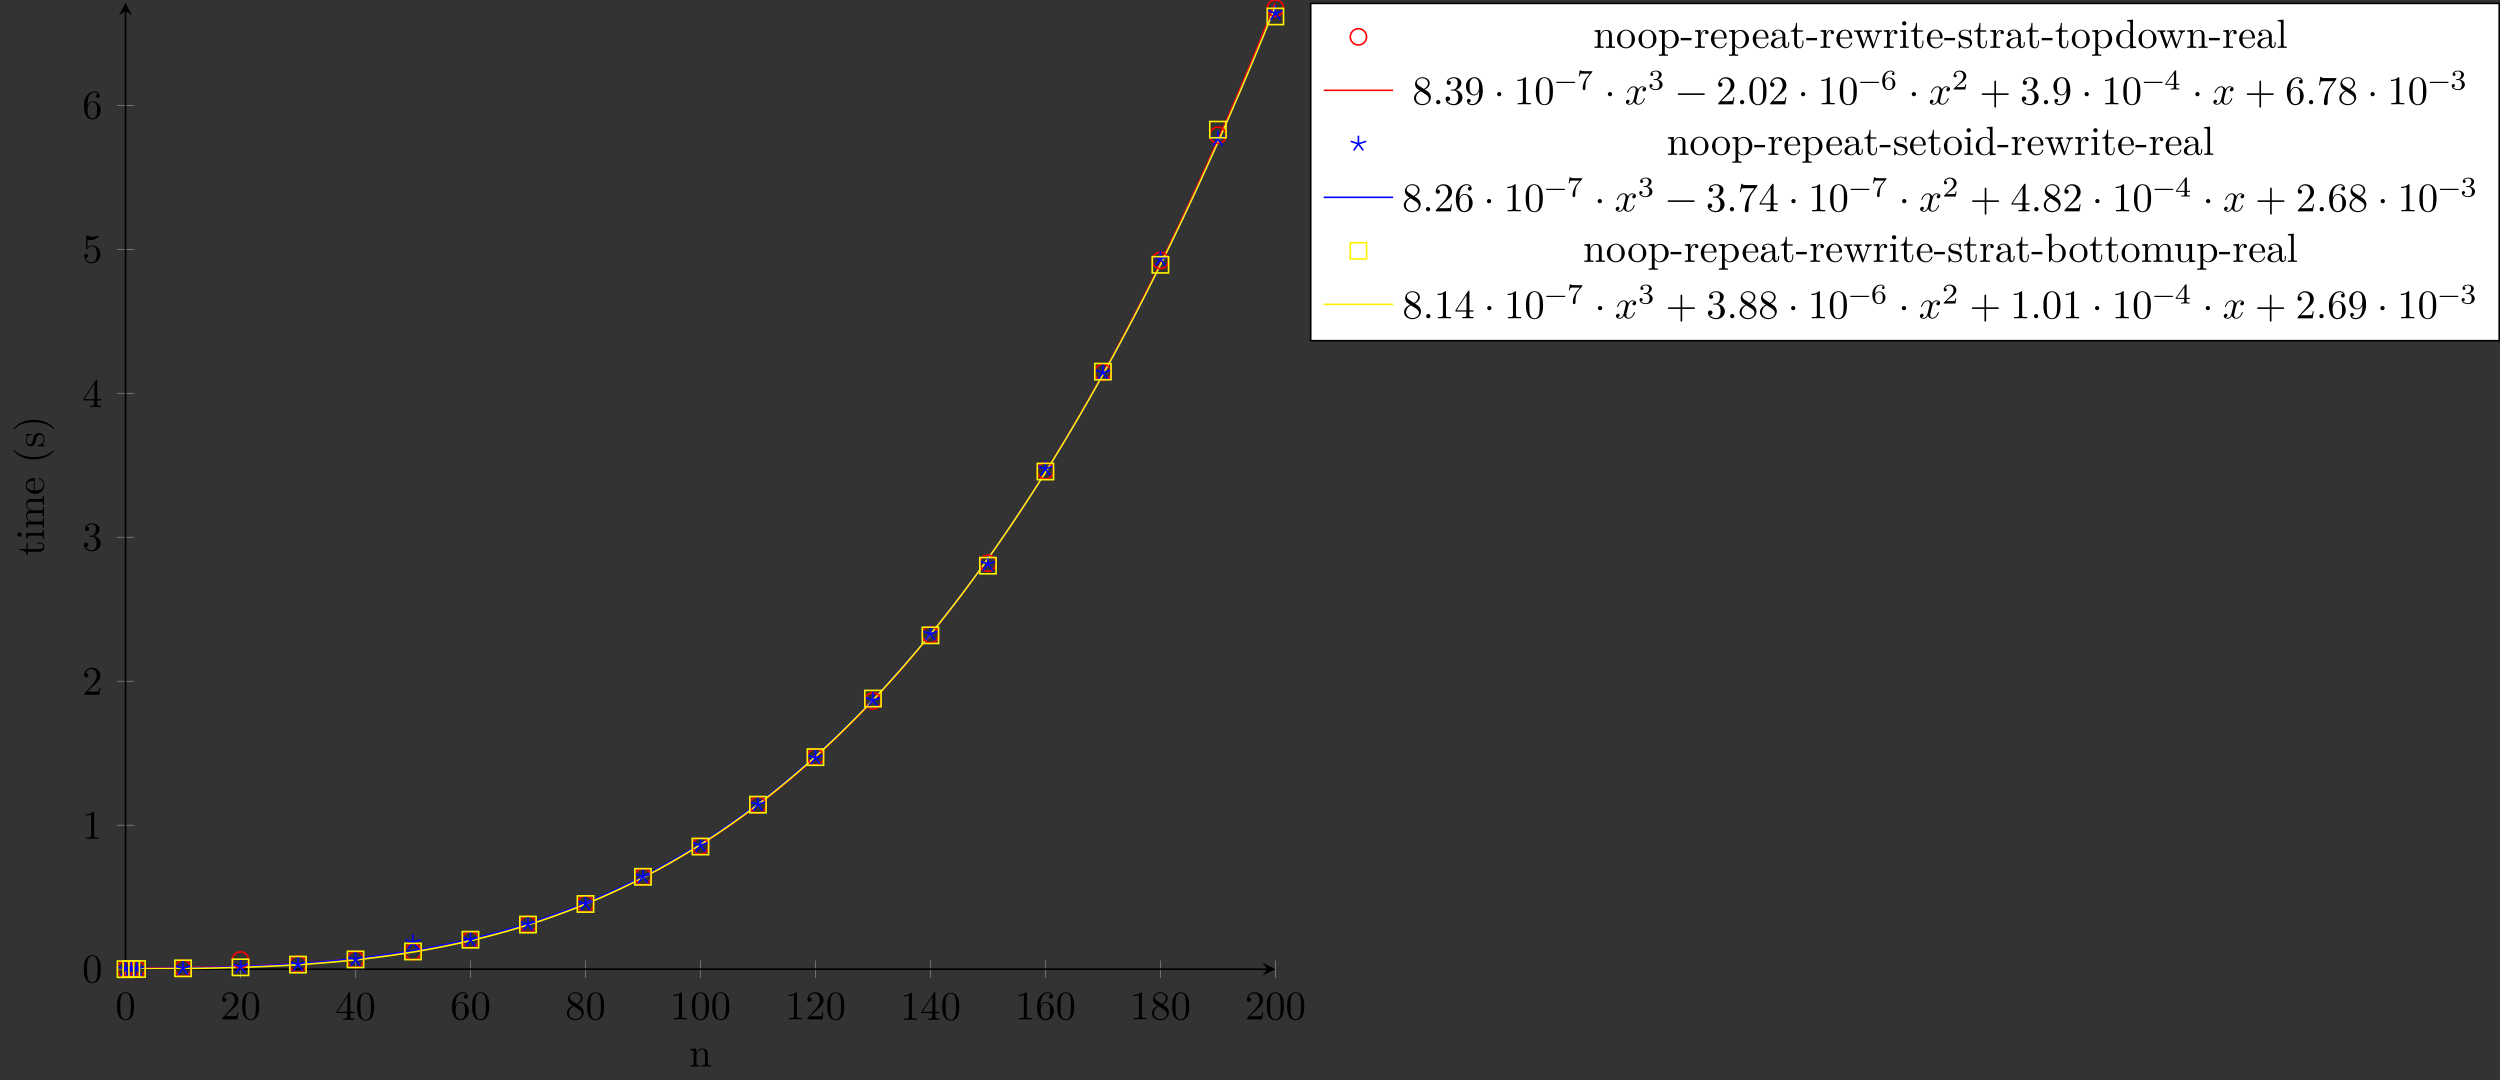 <?xml version="1.0" encoding="UTF-8"?>
<svg xmlns="http://www.w3.org/2000/svg" xmlns:xlink="http://www.w3.org/1999/xlink" width="612.447pt" height="264.607pt" viewBox="0 0 612.447 264.607" version="1.1">
<rect x="0" y="0" width="612.447" height="264.607" fill="#333333" stroke="none"/>
<defs>
<g>
<symbol overflow="visible" id="glyph0-0">
<path style="stroke:none;" d=""/>
</symbol>
<symbol overflow="visible" id="glyph0-1">
<path style="stroke:none;" d="M 4.578 -3.188 C 4.578 -3.984 4.531 -4.781 4.188 -5.516 C 3.734 -6.484 2.906 -6.641 2.5 -6.641 C 1.891 -6.641 1.172 -6.375 0.75 -5.453 C 0.438 -4.766 0.391 -3.984 0.391 -3.188 C 0.391 -2.438 0.422 -1.547 0.844 -0.781 C 1.266 0.016 2 0.219 2.484 0.219 C 3.016 0.219 3.781 0.016 4.219 -0.938 C 4.531 -1.625 4.578 -2.406 4.578 -3.188 Z M 3.766 -3.312 C 3.766 -2.562 3.766 -1.891 3.656 -1.25 C 3.5 -0.297 2.938 0 2.484 0 C 2.094 0 1.5 -0.25 1.328 -1.203 C 1.219 -1.797 1.219 -2.719 1.219 -3.312 C 1.219 -3.953 1.219 -4.609 1.297 -5.141 C 1.484 -6.328 2.234 -6.422 2.484 -6.422 C 2.812 -6.422 3.469 -6.234 3.656 -5.25 C 3.766 -4.688 3.766 -3.938 3.766 -3.312 Z M 3.766 -3.312 "/>
</symbol>
<symbol overflow="visible" id="glyph0-2">
<path style="stroke:none;" d="M 4.469 -1.734 L 4.234 -1.734 C 4.172 -1.438 4.109 -1 4 -0.844 C 3.938 -0.766 3.281 -0.766 3.062 -0.766 L 1.266 -0.766 L 2.328 -1.797 C 3.875 -3.172 4.469 -3.703 4.469 -4.703 C 4.469 -5.844 3.578 -6.641 2.359 -6.641 C 1.234 -6.641 0.5 -5.719 0.5 -4.828 C 0.5 -4.281 1 -4.281 1.031 -4.281 C 1.203 -4.281 1.547 -4.391 1.547 -4.812 C 1.547 -5.062 1.359 -5.328 1.016 -5.328 C 0.938 -5.328 0.922 -5.328 0.891 -5.312 C 1.109 -5.969 1.656 -6.328 2.234 -6.328 C 3.141 -6.328 3.562 -5.516 3.562 -4.703 C 3.562 -3.906 3.078 -3.125 2.516 -2.5 L 0.609 -0.375 C 0.5 -0.266 0.5 -0.234 0.5 0 L 4.203 0 Z M 4.469 -1.734 "/>
</symbol>
<symbol overflow="visible" id="glyph0-3">
<path style="stroke:none;" d="M 4.688 -1.641 L 4.688 -1.953 L 3.703 -1.953 L 3.703 -6.484 C 3.703 -6.688 3.703 -6.75 3.531 -6.75 C 3.453 -6.75 3.422 -6.75 3.344 -6.625 L 0.281 -1.953 L 0.281 -1.641 L 2.938 -1.641 L 2.938 -0.781 C 2.938 -0.422 2.906 -0.312 2.172 -0.312 L 1.969 -0.312 L 1.969 0 C 2.375 -0.031 2.891 -0.031 3.312 -0.031 C 3.734 -0.031 4.25 -0.031 4.672 0 L 4.672 -0.312 L 4.453 -0.312 C 3.719 -0.312 3.703 -0.422 3.703 -0.781 L 3.703 -1.641 Z M 2.984 -1.953 L 0.562 -1.953 L 2.984 -5.672 Z M 2.984 -1.953 "/>
</symbol>
<symbol overflow="visible" id="glyph0-4">
<path style="stroke:none;" d="M 4.562 -2.031 C 4.562 -3.297 3.672 -4.25 2.562 -4.25 C 1.891 -4.25 1.516 -3.75 1.312 -3.266 L 1.312 -3.516 C 1.312 -6.031 2.547 -6.391 3.062 -6.391 C 3.297 -6.391 3.719 -6.328 3.938 -5.984 C 3.781 -5.984 3.391 -5.984 3.391 -5.547 C 3.391 -5.234 3.625 -5.078 3.844 -5.078 C 4 -5.078 4.312 -5.172 4.312 -5.562 C 4.312 -6.156 3.875 -6.641 3.047 -6.641 C 1.766 -6.641 0.422 -5.359 0.422 -3.156 C 0.422 -0.484 1.578 0.219 2.5 0.219 C 3.609 0.219 4.562 -0.719 4.562 -2.031 Z M 3.656 -2.047 C 3.656 -1.562 3.656 -1.062 3.484 -0.703 C 3.188 -0.109 2.734 -0.062 2.5 -0.062 C 1.875 -0.062 1.578 -0.656 1.516 -0.812 C 1.328 -1.281 1.328 -2.078 1.328 -2.25 C 1.328 -3.031 1.656 -4.031 2.547 -4.031 C 2.719 -4.031 3.172 -4.031 3.484 -3.406 C 3.656 -3.047 3.656 -2.531 3.656 -2.047 Z M 3.656 -2.047 "/>
</symbol>
<symbol overflow="visible" id="glyph0-5">
<path style="stroke:none;" d="M 4.562 -1.672 C 4.562 -2.031 4.453 -2.484 4.062 -2.906 C 3.875 -3.109 3.719 -3.203 3.078 -3.609 C 3.797 -3.984 4.281 -4.5 4.281 -5.156 C 4.281 -6.078 3.406 -6.641 2.5 -6.641 C 1.5 -6.641 0.688 -5.906 0.688 -4.969 C 0.688 -4.797 0.703 -4.344 1.125 -3.875 C 1.234 -3.766 1.609 -3.516 1.859 -3.344 C 1.281 -3.047 0.422 -2.5 0.422 -1.5 C 0.422 -0.453 1.438 0.219 2.484 0.219 C 3.609 0.219 4.562 -0.609 4.562 -1.672 Z M 3.844 -5.156 C 3.844 -4.578 3.453 -4.109 2.859 -3.766 L 1.625 -4.562 C 1.172 -4.859 1.125 -5.188 1.125 -5.359 C 1.125 -5.969 1.781 -6.391 2.484 -6.391 C 3.203 -6.391 3.844 -5.875 3.844 -5.156 Z M 4.062 -1.312 C 4.062 -0.578 3.312 -0.062 2.5 -0.062 C 1.641 -0.062 0.922 -0.672 0.922 -1.5 C 0.922 -2.078 1.234 -2.719 2.078 -3.188 L 3.312 -2.406 C 3.594 -2.219 4.062 -1.922 4.062 -1.312 Z M 4.062 -1.312 "/>
</symbol>
<symbol overflow="visible" id="glyph0-6">
<path style="stroke:none;" d="M 4.172 0 L 4.172 -0.312 L 3.859 -0.312 C 2.953 -0.312 2.938 -0.422 2.938 -0.781 L 2.938 -6.375 C 2.938 -6.625 2.938 -6.641 2.703 -6.641 C 2.078 -6 1.203 -6 0.891 -6 L 0.891 -5.688 C 1.094 -5.688 1.672 -5.688 2.188 -5.953 L 2.188 -0.781 C 2.188 -0.422 2.156 -0.312 1.266 -0.312 L 0.953 -0.312 L 0.953 0 C 1.297 -0.031 2.156 -0.031 2.562 -0.031 C 2.953 -0.031 3.828 -0.031 4.172 0 Z M 4.172 0 "/>
</symbol>
<symbol overflow="visible" id="glyph0-7">
<path style="stroke:none;" d="M 4.562 -1.703 C 4.562 -2.516 3.922 -3.297 2.891 -3.516 C 3.703 -3.781 4.281 -4.469 4.281 -5.266 C 4.281 -6.078 3.406 -6.641 2.453 -6.641 C 1.453 -6.641 0.688 -6.047 0.688 -5.281 C 0.688 -4.953 0.906 -4.766 1.203 -4.766 C 1.5 -4.766 1.703 -4.984 1.703 -5.281 C 1.703 -5.766 1.234 -5.766 1.094 -5.766 C 1.391 -6.266 2.047 -6.391 2.406 -6.391 C 2.828 -6.391 3.375 -6.172 3.375 -5.281 C 3.375 -5.156 3.344 -4.578 3.094 -4.141 C 2.797 -3.656 2.453 -3.625 2.203 -3.625 C 2.125 -3.609 1.891 -3.594 1.812 -3.594 C 1.734 -3.578 1.672 -3.562 1.672 -3.469 C 1.672 -3.359 1.734 -3.359 1.906 -3.359 L 2.344 -3.359 C 3.156 -3.359 3.531 -2.688 3.531 -1.703 C 3.531 -0.344 2.844 -0.062 2.406 -0.062 C 1.969 -0.062 1.219 -0.234 0.875 -0.812 C 1.219 -0.766 1.531 -0.984 1.531 -1.359 C 1.531 -1.719 1.266 -1.922 0.984 -1.922 C 0.734 -1.922 0.422 -1.781 0.422 -1.344 C 0.422 -0.438 1.344 0.219 2.438 0.219 C 3.656 0.219 4.562 -0.688 4.562 -1.703 Z M 4.562 -1.703 "/>
</symbol>
<symbol overflow="visible" id="glyph0-8">
<path style="stroke:none;" d="M 4.469 -2 C 4.469 -3.188 3.656 -4.188 2.578 -4.188 C 2.109 -4.188 1.672 -4.031 1.312 -3.672 L 1.312 -5.625 C 1.516 -5.562 1.844 -5.5 2.156 -5.5 C 3.391 -5.5 4.094 -6.406 4.094 -6.531 C 4.094 -6.594 4.062 -6.641 3.984 -6.641 C 3.984 -6.641 3.953 -6.641 3.906 -6.609 C 3.703 -6.516 3.219 -6.312 2.547 -6.312 C 2.156 -6.312 1.688 -6.391 1.219 -6.594 C 1.141 -6.625 1.109 -6.625 1.109 -6.625 C 1 -6.625 1 -6.547 1 -6.391 L 1 -3.438 C 1 -3.266 1 -3.188 1.141 -3.188 C 1.219 -3.188 1.234 -3.203 1.281 -3.266 C 1.391 -3.422 1.75 -3.969 2.562 -3.969 C 3.078 -3.969 3.328 -3.516 3.406 -3.328 C 3.562 -2.953 3.594 -2.578 3.594 -2.078 C 3.594 -1.719 3.594 -1.125 3.344 -0.703 C 3.109 -0.312 2.734 -0.062 2.281 -0.062 C 1.562 -0.062 0.984 -0.594 0.812 -1.172 C 0.844 -1.172 0.875 -1.156 0.984 -1.156 C 1.312 -1.156 1.484 -1.406 1.484 -1.641 C 1.484 -1.891 1.312 -2.141 0.984 -2.141 C 0.844 -2.141 0.5 -2.062 0.5 -1.609 C 0.5 -0.75 1.188 0.219 2.297 0.219 C 3.453 0.219 4.469 -0.734 4.469 -2 Z M 4.469 -2 "/>
</symbol>
<symbol overflow="visible" id="glyph0-9">
<path style="stroke:none;" d="M 1.906 -0.531 C 1.906 -0.812 1.672 -1.062 1.391 -1.062 C 1.094 -1.062 0.859 -0.812 0.859 -0.531 C 0.859 -0.234 1.094 0 1.391 0 C 1.672 0 1.906 -0.234 1.906 -0.531 Z M 1.906 -0.531 "/>
</symbol>
<symbol overflow="visible" id="glyph0-10">
<path style="stroke:none;" d="M 4.562 -3.281 C 4.562 -5.969 3.406 -6.641 2.516 -6.641 C 1.969 -6.641 1.484 -6.453 1.062 -6.016 C 0.641 -5.562 0.422 -5.141 0.422 -4.391 C 0.422 -3.156 1.297 -2.172 2.406 -2.172 C 3.016 -2.172 3.422 -2.594 3.656 -3.172 L 3.656 -2.844 C 3.656 -0.516 2.625 -0.062 2.047 -0.062 C 1.875 -0.062 1.328 -0.078 1.062 -0.422 C 1.5 -0.422 1.578 -0.703 1.578 -0.875 C 1.578 -1.188 1.344 -1.328 1.125 -1.328 C 0.969 -1.328 0.672 -1.25 0.672 -0.859 C 0.672 -0.188 1.203 0.219 2.047 0.219 C 3.344 0.219 4.562 -1.141 4.562 -3.281 Z M 3.641 -4.203 C 3.641 -3.375 3.297 -2.406 2.422 -2.406 C 2.266 -2.406 1.797 -2.406 1.5 -3.031 C 1.312 -3.406 1.312 -3.891 1.312 -4.391 C 1.312 -4.922 1.312 -5.391 1.531 -5.766 C 1.797 -6.266 2.172 -6.391 2.516 -6.391 C 2.984 -6.391 3.312 -6.047 3.484 -5.609 C 3.594 -5.281 3.641 -4.656 3.641 -4.203 Z M 3.641 -4.203 "/>
</symbol>
<symbol overflow="visible" id="glyph0-11">
<path style="stroke:none;" d="M 1.906 -2.5 C 1.906 -2.781 1.672 -3.016 1.391 -3.016 C 1.094 -3.016 0.859 -2.781 0.859 -2.5 C 0.859 -2.203 1.094 -1.969 1.391 -1.969 C 1.672 -1.969 1.906 -2.203 1.906 -2.5 Z M 1.906 -2.5 "/>
</symbol>
<symbol overflow="visible" id="glyph0-12">
<path style="stroke:none;" d="M 5.25 -3.75 C 5.25 -4.266 4.672 -4.406 4.328 -4.406 C 3.75 -4.406 3.406 -3.875 3.281 -3.656 C 3.031 -4.312 2.5 -4.406 2.203 -4.406 C 1.172 -4.406 0.594 -3.125 0.594 -2.875 C 0.594 -2.766 0.719 -2.766 0.719 -2.766 C 0.797 -2.766 0.828 -2.797 0.844 -2.875 C 1.188 -3.938 1.844 -4.188 2.188 -4.188 C 2.375 -4.188 2.719 -4.094 2.719 -3.516 C 2.719 -3.203 2.547 -2.547 2.188 -1.141 C 2.031 -0.531 1.672 -0.109 1.234 -0.109 C 1.172 -0.109 0.953 -0.109 0.734 -0.234 C 0.984 -0.297 1.203 -0.5 1.203 -0.781 C 1.203 -1.047 0.984 -1.125 0.844 -1.125 C 0.531 -1.125 0.297 -0.875 0.297 -0.547 C 0.297 -0.094 0.781 0.109 1.219 0.109 C 1.891 0.109 2.25 -0.594 2.266 -0.641 C 2.391 -0.281 2.75 0.109 3.344 0.109 C 4.375 0.109 4.938 -1.172 4.938 -1.422 C 4.938 -1.531 4.859 -1.531 4.828 -1.531 C 4.734 -1.531 4.719 -1.484 4.688 -1.422 C 4.359 -0.344 3.688 -0.109 3.375 -0.109 C 2.984 -0.109 2.828 -0.422 2.828 -0.766 C 2.828 -0.984 2.875 -1.203 2.984 -1.641 L 3.328 -3.016 C 3.391 -3.266 3.625 -4.188 4.312 -4.188 C 4.359 -4.188 4.609 -4.188 4.812 -4.062 C 4.531 -4 4.344 -3.766 4.344 -3.516 C 4.344 -3.359 4.453 -3.172 4.719 -3.172 C 4.938 -3.172 5.25 -3.344 5.25 -3.75 Z M 5.25 -3.75 "/>
</symbol>
<symbol overflow="visible" id="glyph0-13">
<path style="stroke:none;" d="M 7.203 -2.5 C 7.203 -2.609 7.109 -2.688 7 -2.688 L 0.75 -2.688 C 0.641 -2.688 0.562 -2.609 0.562 -2.5 C 0.562 -2.375 0.641 -2.297 0.75 -2.297 L 7 -2.297 C 7.109 -2.297 7.203 -2.375 7.203 -2.5 Z M 7.203 -2.5 "/>
</symbol>
<symbol overflow="visible" id="glyph0-14">
<path style="stroke:none;" d="M 7.203 -2.5 C 7.203 -2.609 7.109 -2.688 7 -2.688 L 4.078 -2.688 L 4.078 -5.609 C 4.078 -5.719 3.984 -5.812 3.875 -5.812 C 3.766 -5.812 3.672 -5.719 3.672 -5.609 L 3.672 -2.688 L 0.75 -2.688 C 0.641 -2.688 0.562 -2.609 0.562 -2.5 C 0.562 -2.375 0.641 -2.297 0.75 -2.297 L 3.672 -2.297 L 3.672 0.625 C 3.672 0.734 3.766 0.828 3.875 0.828 C 3.984 0.828 4.078 0.734 4.078 0.625 L 4.078 -2.297 L 7 -2.297 C 7.109 -2.297 7.203 -2.375 7.203 -2.5 Z M 7.203 -2.5 "/>
</symbol>
<symbol overflow="visible" id="glyph0-15">
<path style="stroke:none;" d="M 4.828 -6.422 L 2.406 -6.422 C 1.203 -6.422 1.172 -6.547 1.141 -6.734 L 0.891 -6.734 L 0.562 -4.688 L 0.812 -4.688 C 0.844 -4.844 0.922 -5.469 1.062 -5.594 C 1.125 -5.656 1.906 -5.656 2.031 -5.656 L 4.094 -5.656 L 2.984 -4.078 C 2.078 -2.734 1.75 -1.344 1.75 -0.328 C 1.75 -0.234 1.75 0.219 2.219 0.219 C 2.672 0.219 2.672 -0.234 2.672 -0.328 L 2.672 -0.844 C 2.672 -1.391 2.703 -1.938 2.781 -2.469 C 2.828 -2.703 2.953 -3.562 3.406 -4.172 L 4.75 -6.078 C 4.828 -6.188 4.828 -6.203 4.828 -6.422 Z M 4.828 -6.422 "/>
</symbol>
<symbol overflow="visible" id="glyph1-0">
<path style="stroke:none;" d=""/>
</symbol>
<symbol overflow="visible" id="glyph1-1">
<path style="stroke:none;" d="M 5.328 0 L 5.328 -0.312 C 4.812 -0.312 4.562 -0.312 4.562 -0.609 L 4.562 -2.516 C 4.562 -3.375 4.562 -3.672 4.25 -4.031 C 4.109 -4.203 3.781 -4.406 3.203 -4.406 C 2.469 -4.406 2 -3.984 1.719 -3.359 L 1.719 -4.406 L 0.312 -4.297 L 0.312 -3.984 C 1.016 -3.984 1.094 -3.922 1.094 -3.422 L 1.094 -0.75 C 1.094 -0.312 0.984 -0.312 0.312 -0.312 L 0.312 0 L 1.453 -0.031 L 2.562 0 L 2.562 -0.312 C 1.891 -0.312 1.781 -0.312 1.781 -0.75 L 1.781 -2.594 C 1.781 -3.625 2.5 -4.188 3.125 -4.188 C 3.766 -4.188 3.875 -3.656 3.875 -3.078 L 3.875 -0.75 C 3.875 -0.312 3.766 -0.312 3.094 -0.312 L 3.094 0 L 4.219 -0.031 Z M 5.328 0 "/>
</symbol>
<symbol overflow="visible" id="glyph1-2">
<path style="stroke:none;" d="M 4.688 -2.141 C 4.688 -3.406 3.703 -4.469 2.5 -4.469 C 1.25 -4.469 0.281 -3.375 0.281 -2.141 C 0.281 -0.844 1.312 0.109 2.484 0.109 C 3.688 0.109 4.688 -0.875 4.688 -2.141 Z M 3.875 -2.219 C 3.875 -1.859 3.875 -1.312 3.656 -0.875 C 3.422 -0.422 2.984 -0.141 2.5 -0.141 C 2.062 -0.141 1.625 -0.344 1.359 -0.812 C 1.109 -1.25 1.109 -1.859 1.109 -2.219 C 1.109 -2.609 1.109 -3.141 1.344 -3.578 C 1.609 -4.031 2.078 -4.25 2.484 -4.25 C 2.922 -4.25 3.344 -4.031 3.609 -3.594 C 3.875 -3.172 3.875 -2.594 3.875 -2.219 Z M 3.875 -2.219 "/>
</symbol>
<symbol overflow="visible" id="glyph1-3">
<path style="stroke:none;" d="M 5.188 -2.156 C 5.188 -3.422 4.234 -4.406 3.109 -4.406 C 2.328 -4.406 1.906 -3.969 1.719 -3.75 L 1.719 -4.406 L 0.281 -4.297 L 0.281 -3.984 C 0.984 -3.984 1.062 -3.922 1.062 -3.484 L 1.062 1.172 C 1.062 1.625 0.953 1.625 0.281 1.625 L 0.281 1.938 L 1.391 1.906 L 2.516 1.938 L 2.516 1.625 C 1.859 1.625 1.75 1.625 1.75 1.172 L 1.75 -0.594 C 1.797 -0.422 2.219 0.109 2.969 0.109 C 4.156 0.109 5.188 -0.875 5.188 -2.156 Z M 4.359 -2.156 C 4.359 -0.953 3.672 -0.109 2.938 -0.109 C 2.531 -0.109 2.156 -0.312 1.891 -0.719 C 1.75 -0.922 1.75 -0.938 1.75 -1.141 L 1.75 -3.359 C 2.031 -3.875 2.516 -4.156 3.031 -4.156 C 3.766 -4.156 4.359 -3.281 4.359 -2.156 Z M 4.359 -2.156 "/>
</symbol>
<symbol overflow="visible" id="glyph1-4">
<path style="stroke:none;" d="M 2.75 -1.859 L 2.75 -2.438 L 0.109 -2.438 L 0.109 -1.859 Z M 2.75 -1.859 "/>
</symbol>
<symbol overflow="visible" id="glyph1-5">
<path style="stroke:none;" d="M 3.625 -3.797 C 3.625 -4.109 3.312 -4.406 2.891 -4.406 C 2.156 -4.406 1.797 -3.734 1.672 -3.312 L 1.672 -4.406 L 0.281 -4.297 L 0.281 -3.984 C 0.984 -3.984 1.062 -3.922 1.062 -3.422 L 1.062 -0.75 C 1.062 -0.312 0.953 -0.312 0.281 -0.312 L 0.281 0 L 1.422 -0.031 C 1.812 -0.031 2.281 -0.031 2.688 0 L 2.688 -0.312 L 2.469 -0.312 C 1.734 -0.312 1.719 -0.422 1.719 -0.781 L 1.719 -2.312 C 1.719 -3.297 2.141 -4.188 2.891 -4.188 C 2.953 -4.188 2.984 -4.188 3 -4.172 C 2.969 -4.172 2.766 -4.047 2.766 -3.781 C 2.766 -3.516 2.984 -3.359 3.203 -3.359 C 3.375 -3.359 3.625 -3.484 3.625 -3.797 Z M 3.625 -3.797 "/>
</symbol>
<symbol overflow="visible" id="glyph1-6">
<path style="stroke:none;" d="M 4.141 -1.188 C 4.141 -1.281 4.062 -1.312 4 -1.312 C 3.922 -1.312 3.891 -1.25 3.875 -1.172 C 3.531 -0.141 2.625 -0.141 2.531 -0.141 C 2.031 -0.141 1.641 -0.438 1.406 -0.812 C 1.109 -1.281 1.109 -1.938 1.109 -2.297 L 3.891 -2.297 C 4.109 -2.297 4.141 -2.297 4.141 -2.516 C 4.141 -3.5 3.594 -4.469 2.359 -4.469 C 1.203 -4.469 0.281 -3.438 0.281 -2.188 C 0.281 -0.859 1.328 0.109 2.469 0.109 C 3.688 0.109 4.141 -1 4.141 -1.188 Z M 3.484 -2.516 L 1.109 -2.516 C 1.172 -4 2.016 -4.25 2.359 -4.25 C 3.375 -4.25 3.484 -2.906 3.484 -2.516 Z M 3.484 -2.516 "/>
</symbol>
<symbol overflow="visible" id="glyph1-7">
<path style="stroke:none;" d="M 4.812 -0.891 L 4.812 -1.453 L 4.562 -1.453 L 4.562 -0.891 C 4.562 -0.312 4.312 -0.25 4.203 -0.25 C 3.875 -0.25 3.844 -0.703 3.844 -0.75 L 3.844 -2.734 C 3.844 -3.156 3.844 -3.547 3.484 -3.922 C 3.094 -4.312 2.594 -4.469 2.109 -4.469 C 1.297 -4.469 0.609 -4 0.609 -3.344 C 0.609 -3.047 0.812 -2.875 1.062 -2.875 C 1.344 -2.875 1.531 -3.078 1.531 -3.328 C 1.531 -3.453 1.469 -3.781 1.016 -3.781 C 1.281 -4.141 1.781 -4.25 2.094 -4.25 C 2.578 -4.25 3.156 -3.859 3.156 -2.969 L 3.156 -2.609 C 2.641 -2.578 1.938 -2.547 1.312 -2.25 C 0.562 -1.906 0.312 -1.391 0.312 -0.953 C 0.312 -0.141 1.281 0.109 1.906 0.109 C 2.578 0.109 3.031 -0.297 3.219 -0.75 C 3.266 -0.359 3.531 0.062 4 0.062 C 4.203 0.062 4.812 -0.078 4.812 -0.891 Z M 3.156 -1.391 C 3.156 -0.453 2.438 -0.109 1.984 -0.109 C 1.5 -0.109 1.094 -0.453 1.094 -0.953 C 1.094 -1.5 1.5 -2.328 3.156 -2.391 Z M 3.156 -1.391 "/>
</symbol>
<symbol overflow="visible" id="glyph1-8">
<path style="stroke:none;" d="M 3.312 -1.234 L 3.312 -1.797 L 3.062 -1.797 L 3.062 -1.25 C 3.062 -0.516 2.766 -0.141 2.391 -0.141 C 1.719 -0.141 1.719 -1.047 1.719 -1.219 L 1.719 -3.984 L 3.156 -3.984 L 3.156 -4.297 L 1.719 -4.297 L 1.719 -6.125 L 1.469 -6.125 C 1.469 -5.312 1.172 -4.25 0.188 -4.203 L 0.188 -3.984 L 1.031 -3.984 L 1.031 -1.234 C 1.031 -0.016 1.969 0.109 2.328 0.109 C 3.031 0.109 3.312 -0.594 3.312 -1.234 Z M 3.312 -1.234 "/>
</symbol>
<symbol overflow="visible" id="glyph1-9">
<path style="stroke:none;" d="M 7.016 -3.984 L 7.016 -4.297 C 6.781 -4.281 6.5 -4.266 6.281 -4.266 L 5.359 -4.297 L 5.359 -3.984 C 5.719 -3.984 5.938 -3.797 5.938 -3.516 C 5.938 -3.453 5.938 -3.422 5.875 -3.297 L 4.969 -0.75 L 3.984 -3.531 C 3.953 -3.656 3.938 -3.672 3.938 -3.719 C 3.938 -3.984 4.328 -3.984 4.531 -3.984 L 4.531 -4.297 L 3.484 -4.266 C 3.188 -4.266 2.906 -4.281 2.609 -4.297 L 2.609 -3.984 C 2.969 -3.984 3.125 -3.969 3.234 -3.844 C 3.281 -3.781 3.391 -3.484 3.453 -3.297 L 2.609 -0.875 L 1.656 -3.531 C 1.609 -3.656 1.609 -3.672 1.609 -3.719 C 1.609 -3.984 2 -3.984 2.188 -3.984 L 2.188 -4.297 L 1.109 -4.266 L 0.172 -4.297 L 0.172 -3.984 C 0.672 -3.984 0.797 -3.953 0.922 -3.641 L 2.172 -0.109 C 2.219 0.031 2.25 0.109 2.375 0.109 C 2.516 0.109 2.531 0.047 2.578 -0.094 L 3.594 -2.906 L 4.609 -0.078 C 4.641 0.031 4.672 0.109 4.812 0.109 C 4.938 0.109 4.969 0.016 5 -0.078 L 6.172 -3.344 C 6.344 -3.844 6.656 -3.984 7.016 -3.984 Z M 7.016 -3.984 "/>
</symbol>
<symbol overflow="visible" id="glyph1-10">
<path style="stroke:none;" d="M 2.469 0 L 2.469 -0.312 C 1.797 -0.312 1.766 -0.359 1.766 -0.75 L 1.766 -4.406 L 0.375 -4.297 L 0.375 -3.984 C 1.016 -3.984 1.109 -3.922 1.109 -3.438 L 1.109 -0.75 C 1.109 -0.312 1 -0.312 0.328 -0.312 L 0.328 0 L 1.422 -0.031 C 1.781 -0.031 2.125 -0.016 2.469 0 Z M 1.906 -6.016 C 1.906 -6.297 1.688 -6.547 1.391 -6.547 C 1.047 -6.547 0.844 -6.266 0.844 -6.016 C 0.844 -5.75 1.078 -5.5 1.375 -5.5 C 1.719 -5.5 1.906 -5.766 1.906 -6.016 Z M 1.906 -6.016 "/>
</symbol>
<symbol overflow="visible" id="glyph1-11">
<path style="stroke:none;" d="M 3.594 -1.281 C 3.594 -1.797 3.297 -2.109 3.172 -2.219 C 2.844 -2.547 2.453 -2.625 2.031 -2.703 C 1.469 -2.812 0.812 -2.938 0.812 -3.516 C 0.812 -3.875 1.062 -4.281 1.922 -4.281 C 3.016 -4.281 3.078 -3.375 3.094 -3.078 C 3.094 -2.984 3.203 -2.984 3.203 -2.984 C 3.344 -2.984 3.344 -3.031 3.344 -3.219 L 3.344 -4.234 C 3.344 -4.391 3.344 -4.469 3.234 -4.469 C 3.188 -4.469 3.156 -4.469 3.031 -4.344 C 3 -4.312 2.906 -4.219 2.859 -4.188 C 2.484 -4.469 2.078 -4.469 1.922 -4.469 C 0.703 -4.469 0.328 -3.797 0.328 -3.234 C 0.328 -2.891 0.484 -2.609 0.75 -2.391 C 1.078 -2.141 1.359 -2.078 2.078 -1.938 C 2.297 -1.891 3.109 -1.734 3.109 -1.016 C 3.109 -0.516 2.766 -0.109 1.984 -0.109 C 1.141 -0.109 0.781 -0.672 0.594 -1.531 C 0.562 -1.656 0.562 -1.688 0.453 -1.688 C 0.328 -1.688 0.328 -1.625 0.328 -1.453 L 0.328 -0.125 C 0.328 0.047 0.328 0.109 0.438 0.109 C 0.484 0.109 0.5 0.094 0.688 -0.094 C 0.703 -0.109 0.703 -0.125 0.891 -0.312 C 1.328 0.094 1.781 0.109 1.984 0.109 C 3.125 0.109 3.594 -0.562 3.594 -1.281 Z M 3.594 -1.281 "/>
</symbol>
<symbol overflow="visible" id="glyph1-12">
<path style="stroke:none;" d="M 5.25 0 L 5.25 -0.312 C 4.562 -0.312 4.469 -0.375 4.469 -0.875 L 4.469 -6.922 L 3.047 -6.812 L 3.047 -6.5 C 3.734 -6.5 3.812 -6.438 3.812 -5.938 L 3.812 -3.781 C 3.531 -4.141 3.094 -4.406 2.562 -4.406 C 1.391 -4.406 0.344 -3.422 0.344 -2.141 C 0.344 -0.875 1.312 0.109 2.453 0.109 C 3.094 0.109 3.531 -0.234 3.781 -0.547 L 3.781 0.109 Z M 3.781 -1.172 C 3.781 -1 3.781 -0.984 3.672 -0.812 C 3.375 -0.328 2.938 -0.109 2.5 -0.109 C 2.047 -0.109 1.688 -0.375 1.453 -0.75 C 1.203 -1.156 1.172 -1.719 1.172 -2.141 C 1.172 -2.5 1.188 -3.094 1.469 -3.547 C 1.688 -3.859 2.062 -4.188 2.609 -4.188 C 2.953 -4.188 3.375 -4.031 3.672 -3.594 C 3.781 -3.422 3.781 -3.406 3.781 -3.219 Z M 3.781 -1.172 "/>
</symbol>
<symbol overflow="visible" id="glyph1-13">
<path style="stroke:none;" d="M 2.547 0 L 2.547 -0.312 C 1.875 -0.312 1.766 -0.312 1.766 -0.75 L 1.766 -6.922 L 0.328 -6.812 L 0.328 -6.5 C 1.031 -6.5 1.109 -6.438 1.109 -5.938 L 1.109 -0.75 C 1.109 -0.312 1 -0.312 0.328 -0.312 L 0.328 0 L 1.438 -0.031 Z M 2.547 0 "/>
</symbol>
<symbol overflow="visible" id="glyph1-14">
<path style="stroke:none;" d="M 5.188 -2.156 C 5.188 -3.422 4.219 -4.406 3.078 -4.406 C 2.297 -4.406 1.875 -3.938 1.719 -3.766 L 1.719 -6.922 L 0.281 -6.812 L 0.281 -6.5 C 0.984 -6.5 1.062 -6.438 1.062 -5.938 L 1.062 0 L 1.312 0 L 1.672 -0.625 C 1.812 -0.391 2.234 0.109 2.969 0.109 C 4.156 0.109 5.188 -0.875 5.188 -2.156 Z M 4.359 -2.156 C 4.359 -1.797 4.344 -1.203 4.062 -0.75 C 3.844 -0.438 3.469 -0.109 2.938 -0.109 C 2.484 -0.109 2.125 -0.344 1.891 -0.719 C 1.75 -0.922 1.75 -0.953 1.75 -1.141 L 1.75 -3.188 C 1.75 -3.375 1.75 -3.391 1.859 -3.547 C 2.25 -4.109 2.797 -4.188 3.031 -4.188 C 3.484 -4.188 3.844 -3.922 4.078 -3.547 C 4.344 -3.141 4.359 -2.578 4.359 -2.156 Z M 4.359 -2.156 "/>
</symbol>
<symbol overflow="visible" id="glyph1-15">
<path style="stroke:none;" d="M 8.109 0 L 8.109 -0.312 C 7.594 -0.312 7.344 -0.312 7.328 -0.609 L 7.328 -2.516 C 7.328 -3.375 7.328 -3.672 7.016 -4.031 C 6.875 -4.203 6.547 -4.406 5.969 -4.406 C 5.141 -4.406 4.688 -3.812 4.531 -3.422 C 4.391 -4.297 3.656 -4.406 3.203 -4.406 C 2.469 -4.406 2 -3.984 1.719 -3.359 L 1.719 -4.406 L 0.312 -4.297 L 0.312 -3.984 C 1.016 -3.984 1.094 -3.922 1.094 -3.422 L 1.094 -0.75 C 1.094 -0.312 0.984 -0.312 0.312 -0.312 L 0.312 0 L 1.453 -0.031 L 2.562 0 L 2.562 -0.312 C 1.891 -0.312 1.781 -0.312 1.781 -0.75 L 1.781 -2.594 C 1.781 -3.625 2.5 -4.188 3.125 -4.188 C 3.766 -4.188 3.875 -3.656 3.875 -3.078 L 3.875 -0.75 C 3.875 -0.312 3.766 -0.312 3.094 -0.312 L 3.094 0 L 4.219 -0.031 L 5.328 0 L 5.328 -0.312 C 4.672 -0.312 4.562 -0.312 4.562 -0.75 L 4.562 -2.594 C 4.562 -3.625 5.266 -4.188 5.906 -4.188 C 6.531 -4.188 6.641 -3.656 6.641 -3.078 L 6.641 -0.75 C 6.641 -0.312 6.531 -0.312 5.859 -0.312 L 5.859 0 L 6.984 -0.031 Z M 8.109 0 "/>
</symbol>
<symbol overflow="visible" id="glyph1-16">
<path style="stroke:none;" d="M 5.328 0 L 5.328 -0.312 C 4.641 -0.312 4.562 -0.375 4.562 -0.875 L 4.562 -4.406 L 3.094 -4.297 L 3.094 -3.984 C 3.781 -3.984 3.875 -3.922 3.875 -3.422 L 3.875 -1.656 C 3.875 -0.781 3.391 -0.109 2.656 -0.109 C 1.828 -0.109 1.781 -0.578 1.781 -1.094 L 1.781 -4.406 L 0.312 -4.297 L 0.312 -3.984 C 1.094 -3.984 1.094 -3.953 1.094 -3.078 L 1.094 -1.578 C 1.094 -0.797 1.094 0.109 2.609 0.109 C 3.172 0.109 3.609 -0.172 3.891 -0.781 L 3.891 0.109 Z M 5.328 0 "/>
</symbol>
<symbol overflow="visible" id="glyph2-0">
<path style="stroke:none;" d=""/>
</symbol>
<symbol overflow="visible" id="glyph2-1">
<path style="stroke:none;" d="M -1.234 -3.312 L -1.797 -3.312 L -1.797 -3.062 L -1.25 -3.062 C -0.516 -3.062 -0.141 -2.766 -0.141 -2.391 C -0.141 -1.719 -1.047 -1.719 -1.219 -1.719 L -3.984 -1.719 L -3.984 -3.156 L -4.297 -3.156 L -4.297 -1.719 L -6.125 -1.719 L -6.125 -1.469 C -5.312 -1.469 -4.25 -1.172 -4.203 -0.188 L -3.984 -0.188 L -3.984 -1.031 L -1.234 -1.031 C -0.016 -1.031 0.109 -1.969 0.109 -2.328 C 0.109 -3.031 -0.594 -3.312 -1.234 -3.312 Z M -1.234 -3.312 "/>
</symbol>
<symbol overflow="visible" id="glyph2-2">
<path style="stroke:none;" d="M 0 -2.469 L -0.312 -2.469 C -0.312 -1.797 -0.359 -1.766 -0.75 -1.766 L -4.406 -1.766 L -4.297 -0.375 L -3.984 -0.375 C -3.984 -1.016 -3.922 -1.109 -3.438 -1.109 L -0.75 -1.109 C -0.312 -1.109 -0.312 -1 -0.312 -0.328 L 0 -0.328 L -0.031 -1.422 C -0.031 -1.781 -0.016 -2.125 0 -2.469 Z M -6.016 -1.906 C -6.297 -1.906 -6.547 -1.688 -6.547 -1.391 C -6.547 -1.047 -6.266 -0.844 -6.016 -0.844 C -5.75 -0.844 -5.5 -1.078 -5.5 -1.375 C -5.5 -1.719 -5.766 -1.906 -6.016 -1.906 Z M -6.016 -1.906 "/>
</symbol>
<symbol overflow="visible" id="glyph2-3">
<path style="stroke:none;" d="M 0 -8.109 L -0.312 -8.109 C -0.312 -7.594 -0.312 -7.344 -0.609 -7.328 L -2.516 -7.328 C -3.375 -7.328 -3.672 -7.328 -4.031 -7.016 C -4.203 -6.875 -4.406 -6.547 -4.406 -5.969 C -4.406 -5.141 -3.812 -4.688 -3.422 -4.531 C -4.297 -4.391 -4.406 -3.656 -4.406 -3.203 C -4.406 -2.469 -3.984 -2 -3.359 -1.719 L -4.406 -1.719 L -4.297 -0.312 L -3.984 -0.312 C -3.984 -1.016 -3.922 -1.094 -3.422 -1.094 L -0.75 -1.094 C -0.312 -1.094 -0.312 -0.984 -0.312 -0.312 L 0 -0.312 L -0.031 -1.453 L 0 -2.562 L -0.312 -2.562 C -0.312 -1.891 -0.312 -1.781 -0.75 -1.781 L -2.594 -1.781 C -3.625 -1.781 -4.188 -2.5 -4.188 -3.125 C -4.188 -3.766 -3.656 -3.875 -3.078 -3.875 L -0.75 -3.875 C -0.312 -3.875 -0.312 -3.766 -0.312 -3.094 L 0 -3.094 L -0.031 -4.219 L 0 -5.328 L -0.312 -5.328 C -0.312 -4.672 -0.312 -4.562 -0.75 -4.562 L -2.594 -4.562 C -3.625 -4.562 -4.188 -5.266 -4.188 -5.906 C -4.188 -6.531 -3.656 -6.641 -3.078 -6.641 L -0.75 -6.641 C -0.312 -6.641 -0.312 -6.531 -0.312 -5.859 L 0 -5.859 L -0.031 -6.984 Z M 0 -8.109 "/>
</symbol>
<symbol overflow="visible" id="glyph2-4">
<path style="stroke:none;" d="M -1.188 -4.141 C -1.281 -4.141 -1.312 -4.062 -1.312 -4 C -1.312 -3.922 -1.25 -3.891 -1.172 -3.875 C -0.141 -3.531 -0.141 -2.625 -0.141 -2.531 C -0.141 -2.031 -0.438 -1.641 -0.812 -1.406 C -1.281 -1.109 -1.938 -1.109 -2.297 -1.109 L -2.297 -3.891 C -2.297 -4.109 -2.297 -4.141 -2.516 -4.141 C -3.5 -4.141 -4.469 -3.594 -4.469 -2.359 C -4.469 -1.203 -3.438 -0.281 -2.188 -0.281 C -0.859 -0.281 0.109 -1.328 0.109 -2.469 C 0.109 -3.688 -1 -4.141 -1.188 -4.141 Z M -2.516 -3.484 L -2.516 -1.109 C -4 -1.172 -4.25 -2.016 -4.25 -2.359 C -4.25 -3.375 -2.906 -3.484 -2.516 -3.484 Z M -2.516 -3.484 "/>
</symbol>
<symbol overflow="visible" id="glyph2-5">
<path style="stroke:none;" d="M 2.391 -3.297 C 2.359 -3.297 2.344 -3.297 2.172 -3.125 C 0.922 -1.891 -0.969 -1.562 -2.5 -1.562 C -4.234 -1.562 -5.969 -1.938 -7.203 -3.172 C -7.328 -3.297 -7.344 -3.297 -7.375 -3.297 C -7.453 -3.297 -7.484 -3.266 -7.484 -3.203 C -7.484 -3.094 -6.797 -2.203 -5.531 -1.609 C -4.438 -1.109 -3.328 -0.984 -2.5 -0.984 C -1.719 -0.984 -0.516 -1.094 0.625 -1.641 C 1.844 -2.25 2.5 -3.094 2.5 -3.203 C 2.5 -3.266 2.469 -3.297 2.391 -3.297 Z M 2.391 -3.297 "/>
</symbol>
<symbol overflow="visible" id="glyph2-6">
<path style="stroke:none;" d="M -1.281 -3.594 C -1.797 -3.594 -2.109 -3.297 -2.219 -3.172 C -2.547 -2.844 -2.625 -2.453 -2.703 -2.031 C -2.812 -1.469 -2.938 -0.812 -3.516 -0.812 C -3.875 -0.812 -4.281 -1.062 -4.281 -1.922 C -4.281 -3.016 -3.375 -3.078 -3.078 -3.094 C -2.984 -3.094 -2.984 -3.203 -2.984 -3.203 C -2.984 -3.344 -3.031 -3.344 -3.219 -3.344 L -4.234 -3.344 C -4.391 -3.344 -4.469 -3.344 -4.469 -3.234 C -4.469 -3.188 -4.469 -3.156 -4.344 -3.031 C -4.312 -3 -4.219 -2.906 -4.188 -2.859 C -4.469 -2.484 -4.469 -2.078 -4.469 -1.922 C -4.469 -0.703 -3.797 -0.328 -3.234 -0.328 C -2.891 -0.328 -2.609 -0.484 -2.391 -0.75 C -2.141 -1.078 -2.078 -1.359 -1.938 -2.078 C -1.891 -2.297 -1.734 -3.109 -1.016 -3.109 C -0.516 -3.109 -0.109 -2.766 -0.109 -1.984 C -0.109 -1.141 -0.672 -0.781 -1.531 -0.594 C -1.656 -0.562 -1.688 -0.562 -1.688 -0.453 C -1.688 -0.328 -1.625 -0.328 -1.453 -0.328 L -0.125 -0.328 C 0.047 -0.328 0.109 -0.328 0.109 -0.438 C 0.109 -0.484 0.094 -0.5 -0.094 -0.688 C -0.109 -0.703 -0.125 -0.703 -0.312 -0.891 C 0.094 -1.328 0.109 -1.781 0.109 -1.984 C 0.109 -3.125 -0.562 -3.594 -1.281 -3.594 Z M -1.281 -3.594 "/>
</symbol>
<symbol overflow="visible" id="glyph2-7">
<path style="stroke:none;" d="M -2.5 -2.875 C -3.266 -2.875 -4.469 -2.766 -5.609 -2.219 C -6.828 -1.625 -7.484 -0.766 -7.484 -0.672 C -7.484 -0.609 -7.438 -0.562 -7.375 -0.562 C -7.344 -0.562 -7.328 -0.562 -7.141 -0.75 C -6.156 -1.734 -4.578 -2.297 -2.5 -2.297 C -0.781 -2.297 0.969 -1.938 2.219 -0.703 C 2.344 -0.562 2.359 -0.562 2.391 -0.562 C 2.453 -0.562 2.5 -0.609 2.5 -0.672 C 2.5 -0.766 1.812 -1.672 0.547 -2.25 C -0.547 -2.766 -1.656 -2.875 -2.5 -2.875 Z M -2.5 -2.875 "/>
</symbol>
<symbol overflow="visible" id="glyph3-0">
<path style="stroke:none;" d=""/>
</symbol>
<symbol overflow="visible" id="glyph3-1">
<path style="stroke:none;" d="M 5.047 -1.75 C 5.047 -1.828 4.984 -1.891 4.906 -1.891 L 0.531 -1.891 C 0.453 -1.891 0.391 -1.828 0.391 -1.75 C 0.391 -1.672 0.453 -1.609 0.531 -1.609 L 4.906 -1.609 C 4.984 -1.609 5.047 -1.672 5.047 -1.75 Z M 5.047 -1.75 "/>
</symbol>
<symbol overflow="visible" id="glyph3-2">
<path style="stroke:none;" d="M 3.812 -4.5 L 1.984 -4.5 C 1.703 -4.5 1.625 -4.5 1.375 -4.531 C 1 -4.547 0.984 -4.609 0.969 -4.719 L 0.734 -4.719 L 0.484 -3.234 L 0.719 -3.234 C 0.734 -3.328 0.812 -3.797 0.922 -3.859 C 0.984 -3.906 1.547 -3.906 1.641 -3.906 L 3.172 -3.906 L 2.438 -2.984 C 1.531 -1.781 1.453 -0.672 1.453 -0.266 C 1.453 -0.188 1.453 0.141 1.781 0.141 C 2.109 0.141 2.109 -0.172 2.109 -0.266 L 2.109 -0.547 C 2.109 -1.906 2.391 -2.516 2.688 -2.906 L 3.734 -4.219 C 3.812 -4.297 3.812 -4.312 3.812 -4.5 Z M 3.812 -4.5 "/>
</symbol>
<symbol overflow="visible" id="glyph3-3">
<path style="stroke:none;" d="M 3.594 -1.203 C 3.594 -1.75 3.141 -2.297 2.375 -2.453 C 3.109 -2.719 3.375 -3.25 3.375 -3.672 C 3.375 -4.219 2.734 -4.641 1.969 -4.641 C 1.188 -4.641 0.594 -4.266 0.594 -3.703 C 0.594 -3.469 0.75 -3.328 0.953 -3.328 C 1.172 -3.328 1.312 -3.5 1.312 -3.688 C 1.312 -3.891 1.172 -4.031 0.953 -4.047 C 1.203 -4.359 1.688 -4.438 1.938 -4.438 C 2.25 -4.438 2.703 -4.281 2.703 -3.672 C 2.703 -3.375 2.594 -3.062 2.422 -2.844 C 2.188 -2.578 1.984 -2.562 1.641 -2.547 C 1.469 -2.531 1.453 -2.531 1.422 -2.516 C 1.422 -2.516 1.344 -2.5 1.344 -2.438 C 1.344 -2.328 1.406 -2.328 1.531 -2.328 L 1.906 -2.328 C 2.453 -2.328 2.844 -1.953 2.844 -1.203 C 2.844 -0.344 2.344 -0.078 1.938 -0.078 C 1.656 -0.078 1.047 -0.156 0.75 -0.578 C 1.078 -0.594 1.156 -0.812 1.156 -0.969 C 1.156 -1.188 0.984 -1.344 0.766 -1.344 C 0.578 -1.344 0.375 -1.234 0.375 -0.938 C 0.375 -0.281 1.109 0.141 1.953 0.141 C 2.922 0.141 3.594 -0.516 3.594 -1.203 Z M 3.594 -1.203 "/>
</symbol>
<symbol overflow="visible" id="glyph3-4">
<path style="stroke:none;" d="M 3.594 -1.422 C 3.594 -2.312 2.891 -2.969 2.062 -2.969 C 1.516 -2.969 1.203 -2.594 1.047 -2.281 C 1.047 -2.859 1.094 -3.375 1.359 -3.797 C 1.594 -4.172 1.984 -4.438 2.422 -4.438 C 2.641 -4.438 2.906 -4.375 3.047 -4.188 C 2.875 -4.172 2.734 -4.062 2.734 -3.859 C 2.734 -3.688 2.844 -3.531 3.062 -3.531 C 3.266 -3.531 3.391 -3.672 3.391 -3.875 C 3.391 -4.281 3.094 -4.641 2.406 -4.641 C 1.406 -4.641 0.375 -3.719 0.375 -2.219 C 0.375 -0.406 1.234 0.141 2 0.141 C 2.844 0.141 3.594 -0.516 3.594 -1.422 Z M 2.922 -1.422 C 2.922 -1.031 2.922 -0.734 2.734 -0.469 C 2.562 -0.219 2.344 -0.078 2 -0.078 C 1.641 -0.078 1.375 -0.281 1.234 -0.594 C 1.125 -0.797 1.062 -1.156 1.062 -1.578 C 1.062 -2.25 1.469 -2.766 2.031 -2.766 C 2.359 -2.766 2.562 -2.641 2.75 -2.391 C 2.906 -2.125 2.922 -1.828 2.922 -1.422 Z M 2.922 -1.422 "/>
</symbol>
<symbol overflow="visible" id="glyph3-5">
<path style="stroke:none;" d="M 3.531 -1.266 L 3.297 -1.266 C 3.266 -1.125 3.203 -0.703 3.109 -0.641 C 3.047 -0.594 2.516 -0.594 2.422 -0.594 L 1.125 -0.594 C 1.859 -1.25 2.109 -1.438 2.531 -1.766 C 3.047 -2.172 3.531 -2.609 3.531 -3.281 C 3.531 -4.125 2.781 -4.641 1.891 -4.641 C 1.031 -4.641 0.438 -4.031 0.438 -3.391 C 0.438 -3.031 0.734 -3 0.812 -3 C 0.984 -3 1.188 -3.109 1.188 -3.359 C 1.188 -3.5 1.125 -3.734 0.766 -3.734 C 0.984 -4.234 1.453 -4.391 1.781 -4.391 C 2.484 -4.391 2.844 -3.844 2.844 -3.281 C 2.844 -2.672 2.422 -2.188 2.188 -1.938 L 0.516 -0.266 C 0.438 -0.203 0.438 -0.203 0.438 0 L 3.312 0 Z M 3.531 -1.266 "/>
</symbol>
<symbol overflow="visible" id="glyph3-6">
<path style="stroke:none;" d="M 3.688 -1.141 L 3.688 -1.391 L 2.922 -1.391 L 2.922 -4.516 C 2.922 -4.656 2.922 -4.703 2.766 -4.703 C 2.688 -4.703 2.656 -4.703 2.578 -4.609 L 0.266 -1.391 L 0.266 -1.141 L 2.328 -1.141 L 2.328 -0.578 C 2.328 -0.328 2.328 -0.25 1.766 -0.25 L 1.578 -0.25 L 1.578 0 L 2.625 -0.031 L 3.672 0 L 3.672 -0.25 L 3.484 -0.25 C 2.922 -0.25 2.922 -0.328 2.922 -0.578 L 2.922 -1.141 Z M 2.375 -1.391 L 0.531 -1.391 L 2.375 -3.953 Z M 2.375 -1.391 "/>
</symbol>
</g>
<clipPath id="clip1">
  <path d="M 30.75 0.633 L 312.445 0.633 L 312.445 237.434 L 30.75 237.434 Z M 30.75 0.633 "/>
</clipPath>
<clipPath id="clip2">
  <path d="M 321 0 L 612.445 0 L 612.445 84 L 321 84 Z M 321 0 "/>
</clipPath>
<clipPath id="clip3">
  <path d="M 320 0 L 612.445 0 L 612.445 84 L 320 84 Z M 320 0 "/>
</clipPath>
</defs>
<g id="surface1">
<path style="fill:none;stroke-width:0.199;stroke-linecap:butt;stroke-linejoin:miter;stroke:rgb(50%,50%,50%);stroke-opacity:1;stroke-miterlimit:10;" d="M 0 -2.126 L 0 2.124 M 28.168 -2.126 L 28.168 2.124 M 56.34 -2.126 L 56.34 2.124 M 84.508 -2.126 L 84.508 2.124 M 112.68 -2.126 L 112.68 2.124 M 140.848 -2.126 L 140.848 2.124 M 169.016 -2.126 L 169.016 2.124 M 197.188 -2.126 L 197.188 2.124 M 225.355 -2.126 L 225.355 2.124 M 253.527 -2.126 L 253.527 2.124 M 281.695 -2.126 L 281.695 2.124 " transform="matrix(1,0,0,-1,30.75,237.433)"/>
<path style="fill:none;stroke-width:0.199;stroke-linecap:butt;stroke-linejoin:miter;stroke:rgb(50%,50%,50%);stroke-opacity:1;stroke-miterlimit:10;" d="M -2.125 -0.001 L 2.125 -0.001 M -2.125 35.269 L 2.125 35.269 M -2.125 70.535 L 2.125 70.535 M -2.125 105.8 L 2.125 105.8 M -2.125 141.07 L 2.125 141.07 M -2.125 176.335 L 2.125 176.335 M -2.125 211.601 L 2.125 211.601 " transform="matrix(1,0,0,-1,30.75,237.433)"/>
<path style="fill:none;stroke-width:0.399;stroke-linecap:butt;stroke-linejoin:miter;stroke:rgb(0%,0%,0%);stroke-opacity:1;stroke-miterlimit:10;" d="M 0 -0.001 L 279.703 -0.001 " transform="matrix(1,0,0,-1,30.75,237.433)"/>
<path style=" stroke:none;fill-rule:nonzero;fill:rgb(0%,0%,0%);fill-opacity:1;" d="M 312.445 237.434 L 309.258 235.84 L 310.453 237.434 L 309.258 239.027 "/>
<path style="fill:none;stroke-width:0.399;stroke-linecap:butt;stroke-linejoin:miter;stroke:rgb(0%,0%,0%);stroke-opacity:1;stroke-miterlimit:10;" d="M 0 -0.001 L 0 234.808 " transform="matrix(1,0,0,-1,30.75,237.433)"/>
<path style=" stroke:none;fill-rule:nonzero;fill:rgb(0%,0%,0%);fill-opacity:1;" d="M 30.75 0.633 L 29.156 3.82 L 30.75 2.625 L 32.344 3.82 "/>
<g style="fill:rgb(0%,0%,0%);fill-opacity:1;">
  <use xlink:href="#glyph0-1" x="28.26" y="249.714"/>
</g>
<g style="fill:rgb(0%,0%,0%);fill-opacity:1;">
  <use xlink:href="#glyph0-2" x="53.938" y="249.714"/>
  <use xlink:href="#glyph0-1" x="58.919" y="249.714"/>
</g>
<g style="fill:rgb(0%,0%,0%);fill-opacity:1;">
  <use xlink:href="#glyph0-3" x="82.108" y="249.824"/>
  <use xlink:href="#glyph0-1" x="87.089" y="249.824"/>
</g>
<g style="fill:rgb(0%,0%,0%);fill-opacity:1;">
  <use xlink:href="#glyph0-4" x="110.277" y="249.714"/>
  <use xlink:href="#glyph0-1" x="115.258" y="249.714"/>
</g>
<g style="fill:rgb(0%,0%,0%);fill-opacity:1;">
  <use xlink:href="#glyph0-5" x="138.446" y="249.714"/>
  <use xlink:href="#glyph0-1" x="143.427" y="249.714"/>
</g>
<g style="fill:rgb(0%,0%,0%);fill-opacity:1;">
  <use xlink:href="#glyph0-6" x="164.125" y="249.714"/>
  <use xlink:href="#glyph0-1" x="169.106" y="249.714"/>
  <use xlink:href="#glyph0-1" x="174.088" y="249.714"/>
</g>
<g style="fill:rgb(0%,0%,0%);fill-opacity:1;">
  <use xlink:href="#glyph0-6" x="192.294" y="249.714"/>
  <use xlink:href="#glyph0-2" x="197.275" y="249.714"/>
  <use xlink:href="#glyph0-1" x="202.257" y="249.714"/>
</g>
<g style="fill:rgb(0%,0%,0%);fill-opacity:1;">
  <use xlink:href="#glyph0-6" x="220.463" y="249.824"/>
  <use xlink:href="#glyph0-3" x="225.444" y="249.824"/>
  <use xlink:href="#glyph0-1" x="230.426" y="249.824"/>
</g>
<g style="fill:rgb(0%,0%,0%);fill-opacity:1;">
  <use xlink:href="#glyph0-6" x="248.632" y="249.714"/>
  <use xlink:href="#glyph0-4" x="253.613" y="249.714"/>
  <use xlink:href="#glyph0-1" x="258.595" y="249.714"/>
</g>
<g style="fill:rgb(0%,0%,0%);fill-opacity:1;">
  <use xlink:href="#glyph0-6" x="276.801" y="249.714"/>
  <use xlink:href="#glyph0-5" x="281.782" y="249.714"/>
  <use xlink:href="#glyph0-1" x="286.764" y="249.714"/>
</g>
<g style="fill:rgb(0%,0%,0%);fill-opacity:1;">
  <use xlink:href="#glyph0-2" x="304.971" y="249.714"/>
  <use xlink:href="#glyph0-1" x="309.952" y="249.714"/>
  <use xlink:href="#glyph0-1" x="314.934" y="249.714"/>
</g>
<g style="fill:rgb(0%,0%,0%);fill-opacity:1;">
  <use xlink:href="#glyph0-1" x="20.123" y="240.641"/>
</g>
<g style="fill:rgb(0%,0%,0%);fill-opacity:1;">
  <use xlink:href="#glyph0-6" x="20.123" y="205.484"/>
</g>
<g style="fill:rgb(0%,0%,0%);fill-opacity:1;">
  <use xlink:href="#glyph0-2" x="20.123" y="170.217"/>
</g>
<g style="fill:rgb(0%,0%,0%);fill-opacity:1;">
  <use xlink:href="#glyph0-7" x="20.123" y="134.841"/>
</g>
<g style="fill:rgb(0%,0%,0%);fill-opacity:1;">
  <use xlink:href="#glyph0-3" x="20.123" y="99.739"/>
</g>
<g style="fill:rgb(0%,0%,0%);fill-opacity:1;">
  <use xlink:href="#glyph0-8" x="20.123" y="64.308"/>
</g>
<g style="fill:rgb(0%,0%,0%);fill-opacity:1;">
  <use xlink:href="#glyph0-4" x="20.123" y="29.041"/>
</g>
<g clip-path="url(#clip1)" clip-rule="nonzero">
<path style="fill:none;stroke-width:0.399;stroke-linecap:butt;stroke-linejoin:miter;stroke:rgb(100%,0%,0%);stroke-opacity:1;stroke-miterlimit:10;" d="M 0 0.238 C 0 0.238 2.055 0.257 2.844 0.265 C 3.637 0.273 4.902 0.288 5.691 0.296 C 6.48 0.304 7.746 0.316 8.535 0.328 C 9.324 0.335 10.594 0.351 11.383 0.363 C 12.172 0.37 13.438 0.39 14.227 0.402 C 15.016 0.413 16.281 0.433 17.074 0.449 C 17.863 0.46 19.129 0.488 19.918 0.503 C 20.707 0.519 21.973 0.546 22.762 0.566 C 23.555 0.585 24.82 0.621 25.609 0.644 C 26.398 0.667 27.664 0.706 28.453 0.73 C 29.242 0.757 30.512 0.804 31.301 0.835 C 32.09 0.867 33.355 0.917 34.145 0.953 C 34.934 0.988 36.199 1.046 36.992 1.085 C 37.781 1.128 39.047 1.195 39.836 1.242 C 40.625 1.285 41.891 1.363 42.68 1.413 C 43.469 1.464 44.738 1.55 45.527 1.609 C 46.316 1.663 47.582 1.761 48.371 1.828 C 49.16 1.89 50.426 1.996 51.219 2.066 C 52.008 2.14 53.273 2.257 54.062 2.335 C 54.852 2.413 56.117 2.542 56.906 2.628 C 57.699 2.714 58.965 2.859 59.754 2.953 C 60.543 3.046 61.809 3.203 62.598 3.308 C 63.387 3.41 64.656 3.581 65.445 3.691 C 66.234 3.804 67.5 3.988 68.289 4.109 C 69.078 4.23 70.344 4.433 71.137 4.562 C 71.926 4.695 73.191 4.91 73.98 5.05 C 74.77 5.191 76.035 5.425 76.824 5.578 C 77.617 5.73 78.883 5.98 79.672 6.144 C 80.461 6.304 81.727 6.574 82.516 6.749 C 83.305 6.921 84.574 7.21 85.363 7.398 C 86.152 7.581 87.418 7.89 88.207 8.085 C 88.996 8.285 90.262 8.613 91.055 8.824 C 91.844 9.035 93.109 9.382 93.898 9.605 C 94.688 9.828 95.953 10.199 96.742 10.433 C 97.535 10.671 98.801 11.062 99.59 11.312 C 100.379 11.562 101.645 11.976 102.434 12.242 C 103.223 12.507 104.492 12.945 105.281 13.222 C 106.07 13.503 107.336 13.964 108.125 14.257 C 108.914 14.554 110.18 15.038 110.973 15.347 C 111.762 15.66 113.027 16.167 113.816 16.495 C 114.605 16.82 115.871 17.359 116.66 17.699 C 117.453 18.042 118.719 18.605 119.508 18.964 C 120.297 19.324 121.562 19.913 122.352 20.288 C 123.141 20.663 124.41 21.281 125.199 21.675 C 125.988 22.07 127.254 22.714 128.043 23.128 C 128.832 23.538 130.098 24.214 130.891 24.644 C 131.68 25.074 132.945 25.777 133.734 26.226 C 134.523 26.675 135.789 27.41 136.578 27.878 C 137.367 28.343 138.637 29.109 139.426 29.597 C 140.215 30.085 141.48 30.882 142.27 31.39 C 143.059 31.898 144.324 32.726 145.117 33.253 C 145.906 33.781 147.172 34.644 147.961 35.191 C 148.75 35.742 150.016 36.636 150.805 37.206 C 151.598 37.777 152.863 38.706 153.652 39.296 C 154.441 39.89 155.707 40.855 156.496 41.468 C 157.285 42.081 158.555 43.081 159.344 43.718 C 160.133 44.351 161.398 45.39 162.188 46.046 C 162.977 46.706 164.242 47.781 165.035 48.46 C 165.824 49.144 167.09 50.253 167.879 50.96 C 168.668 51.663 169.934 52.816 170.723 53.542 C 171.516 54.273 172.781 55.46 173.57 56.214 C 174.359 56.968 175.625 58.195 176.414 58.972 C 177.203 59.753 178.473 61.019 179.262 61.824 C 180.051 62.628 181.316 63.937 182.105 64.765 C 182.895 65.593 184.16 66.945 184.953 67.8 C 185.742 68.656 187.008 70.046 187.797 70.929 C 188.586 71.808 189.852 73.246 190.641 74.152 C 191.434 75.062 192.699 76.538 193.488 77.476 C 194.277 78.41 195.543 79.933 196.332 80.898 C 197.121 81.859 198.391 83.429 199.18 84.417 C 199.969 85.41 201.234 87.023 202.023 88.042 C 202.812 89.062 204.078 90.722 204.871 91.769 C 205.66 92.82 206.926 94.523 207.715 95.601 C 208.504 96.679 209.77 98.433 210.559 99.538 C 211.352 100.648 212.617 102.449 213.406 103.585 C 214.195 104.722 215.461 106.57 216.25 107.742 C 217.039 108.91 218.309 110.808 219.098 112.007 C 219.887 113.206 221.152 115.152 221.941 116.382 C 222.73 117.613 223.996 119.613 224.789 120.874 C 225.578 122.136 226.844 124.187 227.633 125.48 C 228.422 126.777 229.688 128.878 230.477 130.203 C 231.266 131.531 232.535 133.683 233.324 135.042 C 234.113 136.406 235.379 138.613 236.168 140.003 C 236.957 141.398 238.223 143.66 239.016 145.085 C 239.805 146.511 241.07 148.828 241.859 150.288 C 242.648 151.749 243.914 154.12 244.703 155.617 C 245.496 157.113 246.762 159.538 247.551 161.07 C 248.34 162.597 249.605 165.081 250.395 166.648 C 251.184 168.214 252.453 170.753 253.242 172.355 C 254.031 173.956 255.297 176.554 256.086 178.191 C 256.875 179.831 258.141 182.484 258.934 184.16 C 259.723 185.835 260.988 188.55 261.777 190.261 C 262.566 191.972 263.832 194.745 264.621 196.495 C 265.414 198.245 266.68 201.078 267.469 202.867 C 268.258 204.652 269.523 207.546 270.312 209.374 C 271.102 211.199 272.371 214.156 273.16 216.019 C 273.949 217.882 275.215 220.902 276.004 222.804 C 276.793 224.706 278.059 227.788 278.852 229.73 C 279.641 231.675 281.695 236.8 281.695 236.8 " transform="matrix(1,0,0,-1,30.75,237.433)"/>
<path style="fill:none;stroke-width:0.399;stroke-linecap:butt;stroke-linejoin:miter;stroke:rgb(0%,0%,100%);stroke-opacity:1;stroke-miterlimit:10;" d="M 0 0.093 C 0 0.093 2.055 0.12 2.844 0.128 C 3.637 0.14 4.902 0.156 5.691 0.163 C 6.48 0.175 7.746 0.191 8.535 0.203 C 9.324 0.214 10.594 0.234 11.383 0.245 C 12.172 0.257 13.438 0.281 14.227 0.296 C 15.016 0.308 16.281 0.335 17.074 0.351 C 17.863 0.367 19.129 0.394 19.918 0.413 C 20.707 0.433 21.973 0.468 22.762 0.488 C 23.555 0.511 24.82 0.55 25.609 0.574 C 26.398 0.601 27.664 0.644 28.453 0.671 C 29.242 0.703 30.512 0.753 31.301 0.785 C 32.09 0.82 33.355 0.874 34.145 0.913 C 34.934 0.953 36.199 1.015 36.992 1.058 C 37.781 1.101 39.047 1.175 39.836 1.222 C 40.625 1.273 41.891 1.355 42.68 1.406 C 43.469 1.46 44.738 1.554 45.527 1.613 C 46.316 1.675 47.582 1.777 48.371 1.843 C 49.16 1.91 50.426 2.023 51.219 2.093 C 52.008 2.167 53.273 2.292 54.062 2.374 C 54.852 2.456 56.117 2.589 56.906 2.679 C 57.699 2.769 58.965 2.917 59.754 3.015 C 60.543 3.113 61.809 3.273 62.598 3.378 C 63.387 3.484 64.656 3.663 65.445 3.777 C 66.234 3.89 67.5 4.081 68.289 4.206 C 69.078 4.331 70.344 4.535 71.137 4.671 C 71.926 4.804 73.191 5.027 73.98 5.171 C 74.77 5.312 76.035 5.554 76.824 5.706 C 77.617 5.863 78.883 6.117 79.672 6.285 C 80.461 6.449 81.727 6.722 82.516 6.898 C 83.305 7.078 84.574 7.37 85.363 7.558 C 86.152 7.745 87.418 8.058 88.207 8.257 C 88.996 8.46 90.262 8.792 91.055 9.003 C 91.844 9.218 93.109 9.57 93.898 9.796 C 94.688 10.023 95.953 10.394 96.742 10.636 C 97.535 10.874 98.801 11.269 99.59 11.523 C 100.379 11.777 101.645 12.195 102.434 12.46 C 103.223 12.73 104.492 13.167 105.281 13.453 C 106.07 13.734 107.336 14.199 108.125 14.495 C 108.914 14.792 110.18 15.281 110.973 15.593 C 111.762 15.906 113.027 16.417 113.816 16.745 C 114.605 17.074 115.871 17.613 116.66 17.956 C 117.453 18.3 118.719 18.867 119.508 19.226 C 120.297 19.589 121.562 20.179 122.352 20.558 C 123.141 20.937 124.41 21.554 125.199 21.949 C 125.988 22.347 127.254 22.992 128.043 23.406 C 128.832 23.82 130.098 24.495 130.891 24.925 C 131.68 25.359 132.945 26.062 133.734 26.515 C 134.523 26.964 135.789 27.699 136.578 28.167 C 137.367 28.636 138.637 29.402 139.426 29.89 C 140.215 30.378 141.48 31.175 142.27 31.683 C 143.059 32.191 144.324 33.023 145.117 33.55 C 145.906 34.078 147.172 34.941 147.961 35.488 C 148.75 36.038 150.016 36.933 150.805 37.503 C 151.598 38.074 152.863 39.003 153.652 39.593 C 154.441 40.183 155.707 41.148 156.496 41.761 C 157.285 42.374 158.555 43.374 159.344 44.007 C 160.133 44.64 161.398 45.679 162.188 46.335 C 162.977 46.992 164.242 48.062 165.035 48.745 C 165.824 49.425 167.09 50.535 167.879 51.238 C 168.668 51.941 169.934 53.085 170.723 53.816 C 171.516 54.542 172.781 55.726 173.57 56.48 C 174.359 57.23 175.625 58.453 176.414 59.23 C 177.203 60.007 178.473 61.269 179.262 62.07 C 180.051 62.87 181.316 64.175 182.105 65.003 C 182.895 65.828 184.16 67.175 184.953 68.027 C 185.742 68.878 187.008 70.265 187.797 71.144 C 188.586 72.023 189.852 73.453 190.641 74.355 C 191.434 75.261 192.699 76.734 193.488 77.663 C 194.277 78.597 195.543 80.113 196.332 81.07 C 197.121 82.031 198.391 83.589 199.18 84.578 C 199.969 85.562 201.234 87.167 202.023 88.183 C 202.812 89.199 204.078 90.847 204.871 91.89 C 205.66 92.933 206.926 94.632 207.715 95.703 C 208.504 96.777 209.77 98.519 210.559 99.621 C 211.352 100.722 212.617 102.511 213.406 103.644 C 214.195 104.777 215.461 106.613 216.25 107.777 C 217.039 108.937 218.309 110.824 219.098 112.015 C 219.887 113.21 221.152 115.144 221.941 116.371 C 222.73 117.593 223.996 119.578 224.789 120.831 C 225.578 122.085 226.844 124.124 227.633 125.41 C 228.422 126.695 229.688 128.785 230.477 130.105 C 231.266 131.421 232.535 133.562 233.324 134.913 C 234.113 136.265 235.379 138.456 236.168 139.839 C 236.957 141.222 238.223 143.468 239.016 144.886 C 239.805 146.304 241.07 148.605 241.859 150.054 C 242.648 151.507 243.914 153.859 244.703 155.343 C 245.496 156.831 246.762 159.238 247.551 160.757 C 248.34 162.277 249.605 164.742 250.395 166.296 C 251.184 167.851 252.453 170.374 253.242 171.964 C 254.031 173.554 255.297 176.132 256.086 177.757 C 256.875 179.382 258.141 182.019 258.934 183.679 C 259.723 185.343 260.988 188.035 261.777 189.734 C 262.566 191.433 263.832 194.187 264.621 195.921 C 265.414 197.656 266.68 200.468 267.469 202.242 C 268.258 204.015 269.523 206.886 270.312 208.699 C 271.102 210.507 272.371 213.441 273.16 215.288 C 273.949 217.14 275.215 220.132 276.004 222.019 C 276.793 223.906 278.059 226.964 278.852 228.89 C 279.641 230.816 281.695 235.902 281.695 235.902 " transform="matrix(1,0,0,-1,30.75,237.433)"/>
<path style="fill:none;stroke-width:0.399;stroke-linecap:butt;stroke-linejoin:miter;stroke:rgb(100%,94.899%,0%);stroke-opacity:1;stroke-miterlimit:10;" d="M 0 0.093 C 0 0.093 2.055 0.101 2.844 0.101 C 3.637 0.105 4.902 0.109 5.691 0.113 C 6.48 0.117 7.746 0.124 8.535 0.128 C 9.324 0.132 10.594 0.14 11.383 0.148 C 12.172 0.156 13.438 0.167 14.227 0.175 C 15.016 0.183 16.281 0.199 17.074 0.21 C 17.863 0.222 19.129 0.242 19.918 0.253 C 20.707 0.269 21.973 0.292 22.762 0.308 C 23.555 0.328 24.82 0.355 25.609 0.378 C 26.398 0.398 27.664 0.433 28.453 0.46 C 29.242 0.484 30.512 0.527 31.301 0.558 C 32.09 0.585 33.355 0.636 34.145 0.671 C 34.934 0.706 36.199 0.765 36.992 0.804 C 37.781 0.843 39.047 0.91 39.836 0.953 C 40.625 0.999 41.891 1.078 42.68 1.128 C 43.469 1.179 44.738 1.265 45.527 1.324 C 46.316 1.378 47.582 1.476 48.371 1.542 C 49.16 1.605 50.426 1.714 51.219 1.785 C 52.008 1.855 53.273 1.976 54.062 2.054 C 54.852 2.136 56.117 2.269 56.906 2.355 C 57.699 2.441 58.965 2.589 59.754 2.683 C 60.543 2.781 61.809 2.937 62.598 3.042 C 63.387 3.148 64.656 3.32 65.445 3.433 C 66.234 3.546 67.5 3.738 68.289 3.859 C 69.078 3.984 70.344 4.187 71.137 4.32 C 71.926 4.453 73.191 4.675 73.98 4.82 C 74.77 4.96 76.035 5.199 76.824 5.355 C 77.617 5.507 78.883 5.761 79.672 5.929 C 80.461 6.093 81.727 6.367 82.516 6.542 C 83.305 6.722 84.574 7.015 85.363 7.203 C 86.152 7.39 87.418 7.703 88.207 7.902 C 88.996 8.105 90.262 8.437 91.055 8.652 C 91.844 8.863 93.109 9.218 93.898 9.445 C 94.688 9.671 95.953 10.046 96.742 10.285 C 97.535 10.527 98.801 10.921 99.59 11.175 C 100.379 11.429 101.645 11.847 102.434 12.117 C 103.223 12.386 104.492 12.828 105.281 13.113 C 106.07 13.394 107.336 13.859 108.125 14.16 C 108.914 14.456 110.18 14.949 110.973 15.261 C 111.762 15.574 113.027 16.089 113.816 16.421 C 114.605 16.749 115.871 17.292 116.66 17.636 C 117.453 17.984 118.719 18.55 119.508 18.913 C 120.297 19.277 121.562 19.87 122.352 20.249 C 123.141 20.628 124.41 21.253 125.199 21.648 C 125.988 22.046 127.254 22.695 128.043 23.113 C 128.832 23.527 130.098 24.206 130.891 24.64 C 131.68 25.074 132.945 25.781 133.734 26.234 C 134.523 26.683 135.789 27.425 136.578 27.894 C 137.367 28.367 138.637 29.136 139.426 29.624 C 140.215 30.117 141.48 30.917 142.27 31.429 C 143.059 31.937 144.324 32.773 145.117 33.3 C 145.906 33.831 147.172 34.699 147.961 35.249 C 148.75 35.8 150.016 36.699 150.805 37.273 C 151.598 37.843 152.863 38.777 153.652 39.37 C 154.441 39.964 155.707 40.933 156.496 41.546 C 157.285 42.163 158.555 43.167 159.344 43.804 C 160.133 44.441 161.398 45.48 162.188 46.14 C 162.977 46.8 164.242 47.874 165.035 48.558 C 165.824 49.242 167.09 50.355 167.879 51.062 C 168.668 51.765 169.934 52.917 170.723 53.648 C 171.516 54.378 172.781 55.566 173.57 56.32 C 174.359 57.074 175.625 58.304 176.414 59.081 C 177.203 59.859 178.473 61.128 179.262 61.933 C 180.051 62.734 181.316 64.042 182.105 64.871 C 182.895 65.699 184.16 67.05 184.953 67.906 C 185.742 68.757 187.008 70.148 187.797 71.031 C 188.586 71.91 189.852 73.343 190.641 74.249 C 191.434 75.16 192.699 76.632 193.488 77.57 C 194.277 78.503 195.543 80.023 196.332 80.984 C 197.121 81.945 198.391 83.507 199.18 84.496 C 199.969 85.484 201.234 87.093 202.023 88.109 C 202.812 89.128 204.078 90.781 204.871 91.828 C 205.66 92.871 206.926 94.574 207.715 95.648 C 208.504 96.722 209.77 98.468 210.559 99.57 C 211.352 100.675 212.617 102.468 213.406 103.601 C 214.195 104.734 215.461 106.574 216.25 107.738 C 217.039 108.902 218.309 110.792 219.098 111.988 C 219.887 113.179 221.152 115.121 221.941 116.343 C 222.73 117.57 223.996 119.558 224.789 120.812 C 225.578 122.07 226.844 124.109 227.633 125.394 C 228.422 126.683 229.688 128.773 230.477 130.093 C 231.266 131.413 232.535 133.554 233.324 134.906 C 234.113 136.257 235.379 138.453 236.168 139.835 C 236.957 141.222 238.223 143.468 239.016 144.886 C 239.805 146.304 241.07 148.605 241.859 150.058 C 242.648 151.507 243.914 153.863 244.703 155.351 C 245.496 156.835 246.762 159.245 247.551 160.765 C 248.34 162.285 249.605 164.749 250.395 166.304 C 251.184 167.859 252.453 170.382 253.242 171.972 C 254.031 173.562 255.297 176.14 256.086 177.765 C 256.875 179.39 258.141 182.027 258.934 183.687 C 259.723 185.347 260.988 188.042 261.777 189.738 C 262.566 191.437 263.832 194.191 264.621 195.925 C 265.414 197.66 266.68 200.468 267.469 202.242 C 268.258 204.015 269.523 206.886 270.312 208.695 C 271.102 210.503 272.371 213.433 273.16 215.281 C 273.949 217.128 275.215 220.12 276.004 222.007 C 276.793 223.894 278.059 226.949 278.852 228.87 C 279.641 230.796 281.695 235.878 281.695 235.878 " transform="matrix(1,0,0,-1,30.75,237.433)"/>
</g>
<path style="fill:none;stroke-width:0.399;stroke-linecap:butt;stroke-linejoin:miter;stroke:rgb(100%,0%,0%);stroke-opacity:1;stroke-miterlimit:10;" d="M 1.992 -0.001 C 1.992 1.101 1.102 1.992 0 1.992 C -1.102 1.992 -1.992 1.101 -1.992 -0.001 C -1.992 -1.102 -1.102 -1.993 0 -1.993 C 1.102 -1.993 1.992 -1.102 1.992 -0.001 Z M 1.992 -0.001 " transform="matrix(1,0,0,-1,30.75,237.433)"/>
<path style="fill:none;stroke-width:0.399;stroke-linecap:butt;stroke-linejoin:miter;stroke:rgb(100%,0%,0%);stroke-opacity:1;stroke-miterlimit:10;" d="M 3.402 0.035 C 3.402 1.136 2.508 2.027 1.41 2.027 C 0.309 2.027 -0.586 1.136 -0.586 0.035 C -0.586 -1.067 0.309 -1.958 1.41 -1.958 C 2.508 -1.958 3.402 -1.067 3.402 0.035 Z M 3.402 0.035 " transform="matrix(1,0,0,-1,30.75,237.433)"/>
<path style="fill:none;stroke-width:0.399;stroke-linecap:butt;stroke-linejoin:miter;stroke:rgb(100%,0%,0%);stroke-opacity:1;stroke-miterlimit:10;" d="M 4.809 0.035 C 4.809 1.136 3.918 2.027 2.816 2.027 C 1.715 2.027 0.824 1.136 0.824 0.035 C 0.824 -1.067 1.715 -1.958 2.816 -1.958 C 3.918 -1.958 4.809 -1.067 4.809 0.035 Z M 4.809 0.035 " transform="matrix(1,0,0,-1,30.75,237.433)"/>
<path style="fill:none;stroke-width:0.399;stroke-linecap:butt;stroke-linejoin:miter;stroke:rgb(100%,0%,0%);stroke-opacity:1;stroke-miterlimit:10;" d="M 16.078 0.21 C 16.078 1.312 15.184 2.203 14.086 2.203 C 12.984 2.203 12.094 1.312 12.094 0.21 C 12.094 -0.887 12.984 -1.782 14.086 -1.782 C 15.184 -1.782 16.078 -0.887 16.078 0.21 Z M 16.078 0.21 " transform="matrix(1,0,0,-1,30.75,237.433)"/>
<path style="fill:none;stroke-width:0.399;stroke-linecap:butt;stroke-linejoin:miter;stroke:rgb(100%,0%,0%);stroke-opacity:1;stroke-miterlimit:10;" d="M 30.16 2.257 C 30.16 3.359 29.27 4.249 28.168 4.249 C 27.07 4.249 26.176 3.359 26.176 2.257 C 26.176 1.156 27.07 0.265 28.168 0.265 C 29.27 0.265 30.16 1.156 30.16 2.257 Z M 30.16 2.257 " transform="matrix(1,0,0,-1,30.75,237.433)"/>
<path style="fill:none;stroke-width:0.399;stroke-linecap:butt;stroke-linejoin:miter;stroke:rgb(100%,0%,0%);stroke-opacity:1;stroke-miterlimit:10;" d="M 44.246 1.234 C 44.246 2.335 43.355 3.226 42.254 3.226 C 41.152 3.226 40.262 2.335 40.262 1.234 C 40.262 0.132 41.152 -0.758 42.254 -0.758 C 43.355 -0.758 44.246 0.132 44.246 1.234 Z M 44.246 1.234 " transform="matrix(1,0,0,-1,30.75,237.433)"/>
<path style="fill:none;stroke-width:0.399;stroke-linecap:butt;stroke-linejoin:miter;stroke:rgb(100%,0%,0%);stroke-opacity:1;stroke-miterlimit:10;" d="M 58.332 2.398 C 58.332 3.499 57.441 4.39 56.34 4.39 C 55.238 4.39 54.348 3.499 54.348 2.398 C 54.348 1.296 55.238 0.406 56.34 0.406 C 57.441 0.406 58.332 1.296 58.332 2.398 Z M 58.332 2.398 " transform="matrix(1,0,0,-1,30.75,237.433)"/>
<path style="fill:none;stroke-width:0.399;stroke-linecap:butt;stroke-linejoin:miter;stroke:rgb(100%,0%,0%);stroke-opacity:1;stroke-miterlimit:10;" d="M 72.418 4.304 C 72.418 5.402 71.523 6.296 70.422 6.296 C 69.324 6.296 68.43 5.402 68.43 4.304 C 68.43 3.203 69.324 2.312 70.422 2.312 C 71.523 2.312 72.418 3.203 72.418 4.304 Z M 72.418 4.304 " transform="matrix(1,0,0,-1,30.75,237.433)"/>
<path style="fill:none;stroke-width:0.399;stroke-linecap:butt;stroke-linejoin:miter;stroke:rgb(100%,0%,0%);stroke-opacity:1;stroke-miterlimit:10;" d="M 86.5 7.195 C 86.5 8.296 85.609 9.187 84.508 9.187 C 83.406 9.187 82.516 8.296 82.516 7.195 C 82.516 6.093 83.406 5.203 84.508 5.203 C 85.609 5.203 86.5 6.093 86.5 7.195 Z M 86.5 7.195 " transform="matrix(1,0,0,-1,30.75,237.433)"/>
<path style="fill:none;stroke-width:0.399;stroke-linecap:butt;stroke-linejoin:miter;stroke:rgb(100%,0%,0%);stroke-opacity:1;stroke-miterlimit:10;" d="M 100.586 11.003 C 100.586 12.105 99.695 12.995 98.594 12.995 C 97.492 12.995 96.602 12.105 96.602 11.003 C 96.602 9.902 97.492 9.011 98.594 9.011 C 99.695 9.011 100.586 9.902 100.586 11.003 Z M 100.586 11.003 " transform="matrix(1,0,0,-1,30.75,237.433)"/>
<path style="fill:none;stroke-width:0.399;stroke-linecap:butt;stroke-linejoin:miter;stroke:rgb(100%,0%,0%);stroke-opacity:1;stroke-miterlimit:10;" d="M 114.672 15.976 C 114.672 17.078 113.777 17.968 112.68 17.968 C 111.578 17.968 110.688 17.078 110.688 15.976 C 110.688 14.874 111.578 13.984 112.68 13.984 C 113.777 13.984 114.672 14.874 114.672 15.976 Z M 114.672 15.976 " transform="matrix(1,0,0,-1,30.75,237.433)"/>
<path style="fill:none;stroke-width:0.399;stroke-linecap:butt;stroke-linejoin:miter;stroke:rgb(100%,0%,0%);stroke-opacity:1;stroke-miterlimit:10;" d="M 128.754 22.64 C 128.754 23.742 127.863 24.632 126.762 24.632 C 125.664 24.632 124.77 23.742 124.77 22.64 C 124.77 21.542 125.664 20.648 126.762 20.648 C 127.863 20.648 128.754 21.542 128.754 22.64 Z M 128.754 22.64 " transform="matrix(1,0,0,-1,30.75,237.433)"/>
<path style="fill:none;stroke-width:0.399;stroke-linecap:butt;stroke-linejoin:miter;stroke:rgb(100%,0%,0%);stroke-opacity:1;stroke-miterlimit:10;" d="M 142.84 30.152 C 142.84 31.253 141.949 32.148 140.848 32.148 C 139.746 32.148 138.855 31.253 138.855 30.152 C 138.855 29.054 139.746 28.16 140.848 28.16 C 141.949 28.16 142.84 29.054 142.84 30.152 Z M 142.84 30.152 " transform="matrix(1,0,0,-1,30.75,237.433)"/>
<path style="fill:none;stroke-width:0.399;stroke-linecap:butt;stroke-linejoin:miter;stroke:rgb(100%,0%,0%);stroke-opacity:1;stroke-miterlimit:10;" d="M 156.926 40.242 C 156.926 41.339 156.031 42.234 154.934 42.234 C 153.832 42.234 152.941 41.339 152.941 40.242 C 152.941 39.14 153.832 38.245 154.934 38.245 C 156.031 38.245 156.926 39.14 156.926 40.242 Z M 156.926 40.242 " transform="matrix(1,0,0,-1,30.75,237.433)"/>
<path style="fill:none;stroke-width:0.399;stroke-linecap:butt;stroke-linejoin:miter;stroke:rgb(100%,0%,0%);stroke-opacity:1;stroke-miterlimit:10;" d="M 171.008 52.019 C 171.008 53.12 170.117 54.011 169.016 54.011 C 167.918 54.011 167.023 53.12 167.023 52.019 C 167.023 50.917 167.918 50.027 169.016 50.027 C 170.117 50.027 171.008 50.917 171.008 52.019 Z M 171.008 52.019 " transform="matrix(1,0,0,-1,30.75,237.433)"/>
<path style="fill:none;stroke-width:0.399;stroke-linecap:butt;stroke-linejoin:miter;stroke:rgb(100%,0%,0%);stroke-opacity:1;stroke-miterlimit:10;" d="M 185.094 65.738 C 185.094 66.839 184.203 67.73 183.102 67.73 C 182 67.73 181.109 66.839 181.109 65.738 C 181.109 64.636 182 63.745 183.102 63.745 C 184.203 63.745 185.094 64.636 185.094 65.738 Z M 185.094 65.738 " transform="matrix(1,0,0,-1,30.75,237.433)"/>
<path style="fill:none;stroke-width:0.399;stroke-linecap:butt;stroke-linejoin:miter;stroke:rgb(100%,0%,0%);stroke-opacity:1;stroke-miterlimit:10;" d="M 199.18 81.96 C 199.18 83.062 198.289 83.953 197.188 83.953 C 196.086 83.953 195.195 83.062 195.195 81.96 C 195.195 80.859 196.086 79.968 197.188 79.968 C 198.289 79.968 199.18 80.859 199.18 81.96 Z M 199.18 81.96 " transform="matrix(1,0,0,-1,30.75,237.433)"/>
<path style="fill:none;stroke-width:0.399;stroke-linecap:butt;stroke-linejoin:miter;stroke:rgb(100%,0%,0%);stroke-opacity:1;stroke-miterlimit:10;" d="M 213.266 99.453 C 213.266 100.554 212.371 101.445 211.27 101.445 C 210.172 101.445 209.277 100.554 209.277 99.453 C 209.277 98.355 210.172 97.46 211.27 97.46 C 212.371 97.46 213.266 98.355 213.266 99.453 Z M 213.266 99.453 " transform="matrix(1,0,0,-1,30.75,237.433)"/>
<path style="fill:none;stroke-width:0.399;stroke-linecap:butt;stroke-linejoin:miter;stroke:rgb(100%,0%,0%);stroke-opacity:1;stroke-miterlimit:10;" d="M 227.348 122.093 C 227.348 123.195 226.457 124.089 225.355 124.089 C 224.254 124.089 223.363 123.195 223.363 122.093 C 223.363 120.996 224.254 120.101 225.355 120.101 C 226.457 120.101 227.348 120.996 227.348 122.093 Z M 227.348 122.093 " transform="matrix(1,0,0,-1,30.75,237.433)"/>
<path style="fill:none;stroke-width:0.399;stroke-linecap:butt;stroke-linejoin:miter;stroke:rgb(100%,0%,0%);stroke-opacity:1;stroke-miterlimit:10;" d="M 241.434 146.253 C 241.434 147.355 240.543 148.245 239.441 148.245 C 238.34 148.245 237.449 147.355 237.449 146.253 C 237.449 145.152 238.34 144.261 239.441 144.261 C 240.543 144.261 241.434 145.152 241.434 146.253 Z M 241.434 146.253 " transform="matrix(1,0,0,-1,30.75,237.433)"/>
<path style="fill:none;stroke-width:0.399;stroke-linecap:butt;stroke-linejoin:miter;stroke:rgb(100%,0%,0%);stroke-opacity:1;stroke-miterlimit:10;" d="M 255.52 173.62 C 255.52 174.722 254.625 175.613 253.527 175.613 C 252.426 175.613 251.531 174.722 251.531 173.62 C 251.531 172.519 252.426 171.628 253.527 171.628 C 254.625 171.628 255.52 172.519 255.52 173.62 Z M 255.52 173.62 " transform="matrix(1,0,0,-1,30.75,237.433)"/>
<path style="fill:none;stroke-width:0.399;stroke-linecap:butt;stroke-linejoin:miter;stroke:rgb(100%,0%,0%);stroke-opacity:1;stroke-miterlimit:10;" d="M 269.602 204.304 C 269.602 205.402 268.711 206.296 267.609 206.296 C 266.512 206.296 265.617 205.402 265.617 204.304 C 265.617 203.203 266.512 202.312 267.609 202.312 C 268.711 202.312 269.602 203.203 269.602 204.304 Z M 269.602 204.304 " transform="matrix(1,0,0,-1,30.75,237.433)"/>
<path style="fill:none;stroke-width:0.399;stroke-linecap:butt;stroke-linejoin:miter;stroke:rgb(100%,0%,0%);stroke-opacity:1;stroke-miterlimit:10;" d="M 283.688 235.445 C 283.688 236.546 282.797 237.437 281.695 237.437 C 280.594 237.437 279.703 236.546 279.703 235.445 C 279.703 234.343 280.594 233.453 281.695 233.453 C 282.797 233.453 283.688 234.343 283.688 235.445 Z M 283.688 235.445 " transform="matrix(1,0,0,-1,30.75,237.433)"/>
<path style="fill:none;stroke-width:0.399;stroke-linecap:butt;stroke-linejoin:miter;stroke:rgb(0%,0%,100%);stroke-opacity:1;stroke-miterlimit:10;" d="M 0 0.035 L 0 2.027 M 0 0.035 L 1.895 0.652 M 0 0.035 L 1.172 -1.575 M 0 0.035 L -1.172 -1.575 M 0 0.035 L -1.895 0.652 " transform="matrix(1,0,0,-1,30.75,237.433)"/>
<path style="fill:none;stroke-width:0.399;stroke-linecap:butt;stroke-linejoin:miter;stroke:rgb(0%,0%,100%);stroke-opacity:1;stroke-miterlimit:10;" d="M 1.41 -0.001 L 1.41 1.992 M 1.41 -0.001 L 3.305 0.617 M 1.41 -0.001 L 2.578 -1.614 M 1.41 -0.001 L 0.238 -1.614 M 1.41 -0.001 L -0.488 0.617 " transform="matrix(1,0,0,-1,30.75,237.433)"/>
<path style="fill:none;stroke-width:0.399;stroke-linecap:butt;stroke-linejoin:miter;stroke:rgb(0%,0%,100%);stroke-opacity:1;stroke-miterlimit:10;" d="M 2.816 0.035 L 2.816 2.027 M 2.816 0.035 L 4.711 0.652 M 2.816 0.035 L 3.988 -1.575 M 2.816 0.035 L 1.645 -1.575 M 2.816 0.035 L 0.922 0.652 " transform="matrix(1,0,0,-1,30.75,237.433)"/>
<path style="fill:none;stroke-width:0.399;stroke-linecap:butt;stroke-linejoin:miter;stroke:rgb(0%,0%,100%);stroke-opacity:1;stroke-miterlimit:10;" d="M 14.086 0.21 L 14.086 2.203 M 14.086 0.21 L 15.98 0.828 M 14.086 0.21 L 15.258 -1.399 M 14.086 0.21 L 12.914 -1.399 M 14.086 0.21 L 12.191 0.828 " transform="matrix(1,0,0,-1,30.75,237.433)"/>
<path style="fill:none;stroke-width:0.399;stroke-linecap:butt;stroke-linejoin:miter;stroke:rgb(0%,0%,100%);stroke-opacity:1;stroke-miterlimit:10;" d="M 28.168 0.671 L 28.168 2.663 M 28.168 0.671 L 30.066 1.285 M 28.168 0.671 L 29.34 -0.942 M 28.168 0.671 L 27 -0.942 M 28.168 0.671 L 26.273 1.285 " transform="matrix(1,0,0,-1,30.75,237.433)"/>
<path style="fill:none;stroke-width:0.399;stroke-linecap:butt;stroke-linejoin:miter;stroke:rgb(0%,0%,100%);stroke-opacity:1;stroke-miterlimit:10;" d="M 42.254 1.163 L 42.254 3.156 M 42.254 1.163 L 44.148 1.781 M 42.254 1.163 L 43.426 -0.45 M 42.254 1.163 L 41.082 -0.45 M 42.254 1.163 L 40.359 1.781 " transform="matrix(1,0,0,-1,30.75,237.433)"/>
<path style="fill:none;stroke-width:0.399;stroke-linecap:butt;stroke-linejoin:miter;stroke:rgb(0%,0%,100%);stroke-opacity:1;stroke-miterlimit:10;" d="M 56.34 2.363 L 56.34 4.355 M 56.34 2.363 L 58.234 2.98 M 56.34 2.363 L 57.512 0.749 M 56.34 2.363 L 55.168 0.749 M 56.34 2.363 L 54.445 2.98 " transform="matrix(1,0,0,-1,30.75,237.433)"/>
<path style="fill:none;stroke-width:0.399;stroke-linecap:butt;stroke-linejoin:miter;stroke:rgb(0%,0%,100%);stroke-opacity:1;stroke-miterlimit:10;" d="M 70.422 6.593 L 70.422 8.589 M 70.422 6.593 L 72.32 7.21 M 70.422 6.593 L 71.594 4.984 M 70.422 6.593 L 69.254 4.984 M 70.422 6.593 L 68.527 7.21 " transform="matrix(1,0,0,-1,30.75,237.433)"/>
<path style="fill:none;stroke-width:0.399;stroke-linecap:butt;stroke-linejoin:miter;stroke:rgb(0%,0%,100%);stroke-opacity:1;stroke-miterlimit:10;" d="M 84.508 7.195 L 84.508 9.187 M 84.508 7.195 L 86.402 7.812 M 84.508 7.195 L 85.68 5.581 M 84.508 7.195 L 83.336 5.581 M 84.508 7.195 L 82.613 7.812 " transform="matrix(1,0,0,-1,30.75,237.433)"/>
<path style="fill:none;stroke-width:0.399;stroke-linecap:butt;stroke-linejoin:miter;stroke:rgb(0%,0%,100%);stroke-opacity:1;stroke-miterlimit:10;" d="M 98.594 11.038 L 98.594 13.031 M 98.594 11.038 L 100.488 11.656 M 98.594 11.038 L 99.766 9.425 M 98.594 11.038 L 97.422 9.425 M 98.594 11.038 L 96.699 11.656 " transform="matrix(1,0,0,-1,30.75,237.433)"/>
<path style="fill:none;stroke-width:0.399;stroke-linecap:butt;stroke-linejoin:miter;stroke:rgb(0%,0%,100%);stroke-opacity:1;stroke-miterlimit:10;" d="M 112.68 16.011 L 112.68 18.003 M 112.68 16.011 L 114.574 16.628 M 112.68 16.011 L 113.848 14.398 M 112.68 16.011 L 111.508 14.398 M 112.68 16.011 L 110.781 16.628 " transform="matrix(1,0,0,-1,30.75,237.433)"/>
<path style="fill:none;stroke-width:0.399;stroke-linecap:butt;stroke-linejoin:miter;stroke:rgb(0%,0%,100%);stroke-opacity:1;stroke-miterlimit:10;" d="M 126.762 22.71 L 126.762 24.706 M 126.762 22.71 L 128.656 23.328 M 126.762 22.71 L 127.934 21.101 M 126.762 22.71 L 125.59 21.101 M 126.762 22.71 L 124.867 23.328 " transform="matrix(1,0,0,-1,30.75,237.433)"/>
<path style="fill:none;stroke-width:0.399;stroke-linecap:butt;stroke-linejoin:miter;stroke:rgb(0%,0%,100%);stroke-opacity:1;stroke-miterlimit:10;" d="M 140.848 30.367 L 140.848 32.359 M 140.848 30.367 L 142.742 30.98 M 140.848 30.367 L 142.02 28.753 M 140.848 30.367 L 139.676 28.753 M 140.848 30.367 L 138.953 30.98 " transform="matrix(1,0,0,-1,30.75,237.433)"/>
<path style="fill:none;stroke-width:0.399;stroke-linecap:butt;stroke-linejoin:miter;stroke:rgb(0%,0%,100%);stroke-opacity:1;stroke-miterlimit:10;" d="M 154.934 40.382 L 154.934 42.374 M 154.934 40.382 L 156.828 40.995 M 154.934 40.382 L 156.105 38.769 M 154.934 40.382 L 153.762 38.769 M 154.934 40.382 L 153.039 40.995 " transform="matrix(1,0,0,-1,30.75,237.433)"/>
<path style="fill:none;stroke-width:0.399;stroke-linecap:butt;stroke-linejoin:miter;stroke:rgb(0%,0%,100%);stroke-opacity:1;stroke-miterlimit:10;" d="M 169.016 51.773 L 169.016 53.765 M 169.016 51.773 L 170.914 52.386 M 169.016 51.773 L 170.188 50.16 M 169.016 51.773 L 167.848 50.16 M 169.016 51.773 L 167.121 52.386 " transform="matrix(1,0,0,-1,30.75,237.433)"/>
<path style="fill:none;stroke-width:0.399;stroke-linecap:butt;stroke-linejoin:miter;stroke:rgb(0%,0%,100%);stroke-opacity:1;stroke-miterlimit:10;" d="M 183.102 65.913 L 183.102 67.906 M 183.102 65.913 L 184.996 66.531 M 183.102 65.913 L 184.273 64.304 M 183.102 65.913 L 181.93 64.304 M 183.102 65.913 L 181.207 66.531 " transform="matrix(1,0,0,-1,30.75,237.433)"/>
<path style="fill:none;stroke-width:0.399;stroke-linecap:butt;stroke-linejoin:miter;stroke:rgb(0%,0%,100%);stroke-opacity:1;stroke-miterlimit:10;" d="M 197.188 82.171 L 197.188 84.163 M 197.188 82.171 L 199.082 82.788 M 197.188 82.171 L 198.359 80.562 M 197.188 82.171 L 196.016 80.562 M 197.188 82.171 L 195.293 82.788 " transform="matrix(1,0,0,-1,30.75,237.433)"/>
<path style="fill:none;stroke-width:0.399;stroke-linecap:butt;stroke-linejoin:miter;stroke:rgb(0%,0%,100%);stroke-opacity:1;stroke-miterlimit:10;" d="M 211.27 99.277 L 211.27 101.269 M 211.27 99.277 L 213.168 99.894 M 211.27 99.277 L 212.441 97.663 M 211.27 99.277 L 210.102 97.663 M 211.27 99.277 L 209.375 99.894 " transform="matrix(1,0,0,-1,30.75,237.433)"/>
<path style="fill:none;stroke-width:0.399;stroke-linecap:butt;stroke-linejoin:miter;stroke:rgb(0%,0%,100%);stroke-opacity:1;stroke-miterlimit:10;" d="M 225.355 122.589 L 225.355 124.581 M 225.355 122.589 L 227.25 123.206 M 225.355 122.589 L 226.527 120.976 M 225.355 122.589 L 224.184 120.976 M 225.355 122.589 L 223.461 123.206 " transform="matrix(1,0,0,-1,30.75,237.433)"/>
<path style="fill:none;stroke-width:0.399;stroke-linecap:butt;stroke-linejoin:miter;stroke:rgb(0%,0%,100%);stroke-opacity:1;stroke-miterlimit:10;" d="M 239.441 146.148 L 239.441 148.14 M 239.441 146.148 L 241.336 146.761 M 239.441 146.148 L 240.613 144.535 M 239.441 146.148 L 238.27 144.535 M 239.441 146.148 L 237.547 146.761 " transform="matrix(1,0,0,-1,30.75,237.433)"/>
<path style="fill:none;stroke-width:0.399;stroke-linecap:butt;stroke-linejoin:miter;stroke:rgb(0%,0%,100%);stroke-opacity:1;stroke-miterlimit:10;" d="M 253.527 173.972 L 253.527 175.964 M 253.527 173.972 L 255.422 174.589 M 253.527 173.972 L 254.695 172.363 M 253.527 173.972 L 252.355 172.363 M 253.527 173.972 L 251.629 174.589 " transform="matrix(1,0,0,-1,30.75,237.433)"/>
<path style="fill:none;stroke-width:0.399;stroke-linecap:butt;stroke-linejoin:miter;stroke:rgb(0%,0%,100%);stroke-opacity:1;stroke-miterlimit:10;" d="M 267.609 203.351 L 267.609 205.343 M 267.609 203.351 L 269.504 203.968 M 267.609 203.351 L 268.781 201.738 M 267.609 203.351 L 266.438 201.738 M 267.609 203.351 L 265.715 203.968 " transform="matrix(1,0,0,-1,30.75,237.433)"/>
<path style="fill:none;stroke-width:0.399;stroke-linecap:butt;stroke-linejoin:miter;stroke:rgb(0%,0%,100%);stroke-opacity:1;stroke-miterlimit:10;" d="M 281.695 234.21 L 281.695 236.203 M 281.695 234.21 L 283.59 234.824 M 281.695 234.21 L 282.867 232.597 M 281.695 234.21 L 280.523 232.597 M 281.695 234.21 L 279.801 234.824 " transform="matrix(1,0,0,-1,30.75,237.433)"/>
<path style="fill:none;stroke-width:0.399;stroke-linecap:butt;stroke-linejoin:miter;stroke:rgb(100%,94.899%,0%);stroke-opacity:1;stroke-miterlimit:10;" d="M -1.992 -1.993 L 1.992 -1.993 L 1.992 1.992 L -1.992 1.992 Z M -1.992 -1.993 " transform="matrix(1,0,0,-1,30.75,237.433)"/>
<path style="fill:none;stroke-width:0.399;stroke-linecap:butt;stroke-linejoin:miter;stroke:rgb(100%,94.899%,0%);stroke-opacity:1;stroke-miterlimit:10;" d="M -0.586 -1.958 L 3.402 -1.958 L 3.402 2.027 L -0.586 2.027 Z M -0.586 -1.958 " transform="matrix(1,0,0,-1,30.75,237.433)"/>
<path style="fill:none;stroke-width:0.399;stroke-linecap:butt;stroke-linejoin:miter;stroke:rgb(100%,94.899%,0%);stroke-opacity:1;stroke-miterlimit:10;" d="M 0.824 -1.958 L 4.809 -1.958 L 4.809 2.027 L 0.824 2.027 Z M 0.824 -1.958 " transform="matrix(1,0,0,-1,30.75,237.433)"/>
<path style="fill:none;stroke-width:0.399;stroke-linecap:butt;stroke-linejoin:miter;stroke:rgb(100%,94.899%,0%);stroke-opacity:1;stroke-miterlimit:10;" d="M 12.094 -1.782 L 16.078 -1.782 L 16.078 2.203 L 12.094 2.203 Z M 12.094 -1.782 " transform="matrix(1,0,0,-1,30.75,237.433)"/>
<path style="fill:none;stroke-width:0.399;stroke-linecap:butt;stroke-linejoin:miter;stroke:rgb(100%,94.899%,0%);stroke-opacity:1;stroke-miterlimit:10;" d="M 26.176 -1.536 L 30.16 -1.536 L 30.16 2.453 L 26.176 2.453 Z M 26.176 -1.536 " transform="matrix(1,0,0,-1,30.75,237.433)"/>
<path style="fill:none;stroke-width:0.399;stroke-linecap:butt;stroke-linejoin:miter;stroke:rgb(100%,94.899%,0%);stroke-opacity:1;stroke-miterlimit:10;" d="M 40.262 -0.864 L 44.246 -0.864 L 44.246 3.12 L 40.262 3.12 Z M 40.262 -0.864 " transform="matrix(1,0,0,-1,30.75,237.433)"/>
<path style="fill:none;stroke-width:0.399;stroke-linecap:butt;stroke-linejoin:miter;stroke:rgb(100%,94.899%,0%);stroke-opacity:1;stroke-miterlimit:10;" d="M 54.348 0.406 L 58.332 0.406 L 58.332 4.39 L 54.348 4.39 Z M 54.348 0.406 " transform="matrix(1,0,0,-1,30.75,237.433)"/>
<path style="fill:none;stroke-width:0.399;stroke-linecap:butt;stroke-linejoin:miter;stroke:rgb(100%,94.899%,0%);stroke-opacity:1;stroke-miterlimit:10;" d="M 68.43 2.347 L 72.418 2.347 L 72.418 6.331 L 68.43 6.331 Z M 68.43 2.347 " transform="matrix(1,0,0,-1,30.75,237.433)"/>
<path style="fill:none;stroke-width:0.399;stroke-linecap:butt;stroke-linejoin:miter;stroke:rgb(100%,94.899%,0%);stroke-opacity:1;stroke-miterlimit:10;" d="M 82.516 5.238 L 86.5 5.238 L 86.5 9.222 L 82.516 9.222 Z M 82.516 5.238 " transform="matrix(1,0,0,-1,30.75,237.433)"/>
<path style="fill:none;stroke-width:0.399;stroke-linecap:butt;stroke-linejoin:miter;stroke:rgb(100%,94.899%,0%);stroke-opacity:1;stroke-miterlimit:10;" d="M 96.602 8.941 L 100.586 8.941 L 100.586 12.925 L 96.602 12.925 Z M 96.602 8.941 " transform="matrix(1,0,0,-1,30.75,237.433)"/>
<path style="fill:none;stroke-width:0.399;stroke-linecap:butt;stroke-linejoin:miter;stroke:rgb(100%,94.899%,0%);stroke-opacity:1;stroke-miterlimit:10;" d="M 110.688 13.984 L 114.672 13.984 L 114.672 17.968 L 110.688 17.968 Z M 110.688 13.984 " transform="matrix(1,0,0,-1,30.75,237.433)"/>
<path style="fill:none;stroke-width:0.399;stroke-linecap:butt;stroke-linejoin:miter;stroke:rgb(100%,94.899%,0%);stroke-opacity:1;stroke-miterlimit:10;" d="M 124.77 20.648 L 128.754 20.648 L 128.754 24.632 L 124.77 24.632 Z M 124.77 20.648 " transform="matrix(1,0,0,-1,30.75,237.433)"/>
<path style="fill:none;stroke-width:0.399;stroke-linecap:butt;stroke-linejoin:miter;stroke:rgb(100%,94.899%,0%);stroke-opacity:1;stroke-miterlimit:10;" d="M 138.855 28.054 L 142.84 28.054 L 142.84 32.038 L 138.855 32.038 Z M 138.855 28.054 " transform="matrix(1,0,0,-1,30.75,237.433)"/>
<path style="fill:none;stroke-width:0.399;stroke-linecap:butt;stroke-linejoin:miter;stroke:rgb(100%,94.899%,0%);stroke-opacity:1;stroke-miterlimit:10;" d="M 152.941 38.32 L 156.926 38.32 L 156.926 42.304 L 152.941 42.304 Z M 152.941 38.32 " transform="matrix(1,0,0,-1,30.75,237.433)"/>
<path style="fill:none;stroke-width:0.399;stroke-linecap:butt;stroke-linejoin:miter;stroke:rgb(100%,94.899%,0%);stroke-opacity:1;stroke-miterlimit:10;" d="M 167.023 49.956 L 171.008 49.956 L 171.008 53.941 L 167.023 53.941 Z M 167.023 49.956 " transform="matrix(1,0,0,-1,30.75,237.433)"/>
<path style="fill:none;stroke-width:0.399;stroke-linecap:butt;stroke-linejoin:miter;stroke:rgb(100%,94.899%,0%);stroke-opacity:1;stroke-miterlimit:10;" d="M 181.109 64.308 L 185.094 64.308 L 185.094 68.296 L 181.109 68.296 Z M 181.109 64.308 " transform="matrix(1,0,0,-1,30.75,237.433)"/>
<path style="fill:none;stroke-width:0.399;stroke-linecap:butt;stroke-linejoin:miter;stroke:rgb(100%,94.899%,0%);stroke-opacity:1;stroke-miterlimit:10;" d="M 195.195 79.792 L 199.18 79.792 L 199.18 83.777 L 195.195 83.777 Z M 195.195 79.792 " transform="matrix(1,0,0,-1,30.75,237.433)"/>
<path style="fill:none;stroke-width:0.399;stroke-linecap:butt;stroke-linejoin:miter;stroke:rgb(100%,94.899%,0%);stroke-opacity:1;stroke-miterlimit:10;" d="M 209.277 96.863 L 213.266 96.863 L 213.266 100.847 L 209.277 100.847 Z M 209.277 96.863 " transform="matrix(1,0,0,-1,30.75,237.433)"/>
<path style="fill:none;stroke-width:0.399;stroke-linecap:butt;stroke-linejoin:miter;stroke:rgb(100%,94.899%,0%);stroke-opacity:1;stroke-miterlimit:10;" d="M 223.363 119.925 L 227.348 119.925 L 227.348 123.91 L 223.363 123.91 Z M 223.363 119.925 " transform="matrix(1,0,0,-1,30.75,237.433)"/>
<path style="fill:none;stroke-width:0.399;stroke-linecap:butt;stroke-linejoin:miter;stroke:rgb(100%,94.899%,0%);stroke-opacity:1;stroke-miterlimit:10;" d="M 237.449 144.402 L 241.434 144.402 L 241.434 148.386 L 237.449 148.386 Z M 237.449 144.402 " transform="matrix(1,0,0,-1,30.75,237.433)"/>
<path style="fill:none;stroke-width:0.399;stroke-linecap:butt;stroke-linejoin:miter;stroke:rgb(100%,94.899%,0%);stroke-opacity:1;stroke-miterlimit:10;" d="M 251.531 170.57 L 255.52 170.57 L 255.52 174.554 L 251.531 174.554 Z M 251.531 170.57 " transform="matrix(1,0,0,-1,30.75,237.433)"/>
<path style="fill:none;stroke-width:0.399;stroke-linecap:butt;stroke-linejoin:miter;stroke:rgb(100%,94.899%,0%);stroke-opacity:1;stroke-miterlimit:10;" d="M 265.617 203.687 L 269.602 203.687 L 269.602 207.671 L 265.617 207.671 Z M 265.617 203.687 " transform="matrix(1,0,0,-1,30.75,237.433)"/>
<path style="fill:none;stroke-width:0.399;stroke-linecap:butt;stroke-linejoin:miter;stroke:rgb(100%,94.899%,0%);stroke-opacity:1;stroke-miterlimit:10;" d="M 279.703 231.406 L 283.688 231.406 L 283.688 235.39 L 279.703 235.39 Z M 279.703 231.406 " transform="matrix(1,0,0,-1,30.75,237.433)"/>
<g style="fill:rgb(0%,0%,0%);fill-opacity:1;">
  <use xlink:href="#glyph1-1" x="168.827" y="261.286"/>
</g>
<g style="fill:rgb(0%,0%,0%);fill-opacity:1;">
  <use xlink:href="#glyph2-1" x="10.793" y="136.215"/>
  <use xlink:href="#glyph2-2" x="10.793" y="132.34"/>
  <use xlink:href="#glyph2-3" x="10.793" y="129.57"/>
  <use xlink:href="#glyph2-4" x="10.793" y="121.271"/>
</g>
<g style="fill:rgb(0%,0%,0%);fill-opacity:1;">
  <use xlink:href="#glyph2-5" x="10.793" y="113.53"/>
  <use xlink:href="#glyph2-6" x="10.793" y="109.655"/>
  <use xlink:href="#glyph2-7" x="10.793" y="105.729"/>
</g>
<g clip-path="url(#clip2)" clip-rule="nonzero">
<path style=" stroke:none;fill-rule:nonzero;fill:rgb(100%,100%,100%);fill-opacity:1;" d="M 321.094 83.453 L 612.254 83.453 L 612.254 0.832 L 321.094 0.832 Z M 321.094 83.453 "/>
</g>
<g clip-path="url(#clip3)" clip-rule="nonzero">
<path style="fill:none;stroke-width:0.399;stroke-linecap:butt;stroke-linejoin:miter;stroke:rgb(0%,0%,0%);stroke-opacity:1;stroke-miterlimit:10;" d="M 290.344 153.98 L 581.504 153.98 L 581.504 236.601 L 290.344 236.601 Z M 290.344 153.98 " transform="matrix(1,0,0,-1,30.75,237.433)"/>
</g>
<path style="fill:none;stroke-width:0.399;stroke-linecap:butt;stroke-linejoin:miter;stroke:rgb(100%,0%,0%);stroke-opacity:1;stroke-miterlimit:10;" d="M 10.497 0.002 C 10.497 1.099 9.603 1.994 8.505 1.994 C 7.404 1.994 6.513 1.099 6.513 0.002 C 6.513 -1.1 7.404 -1.991 8.505 -1.991 C 9.603 -1.991 10.497 -1.1 10.497 0.002 Z M 10.497 0.002 " transform="matrix(1,0,0,-1,324.28,9.025)"/>
<g style="fill:rgb(0%,0%,0%);fill-opacity:1;">
  <use xlink:href="#glyph1-1" x="390.312" y="11.734"/>
  <use xlink:href="#glyph1-2" x="395.851" y="11.734"/>
</g>
<g style="fill:rgb(0%,0%,0%);fill-opacity:1;">
  <use xlink:href="#glyph1-2" x="401.112" y="11.734"/>
  <use xlink:href="#glyph1-3" x="406.093" y="11.734"/>
  <use xlink:href="#glyph1-4" x="411.632" y="11.734"/>
  <use xlink:href="#glyph1-5" x="414.95" y="11.734"/>
  <use xlink:href="#glyph1-6" x="418.855" y="11.734"/>
  <use xlink:href="#glyph1-3" x="423.278" y="11.734"/>
</g>
<g style="fill:rgb(0%,0%,0%);fill-opacity:1;">
  <use xlink:href="#glyph1-6" x="429.097" y="11.734"/>
  <use xlink:href="#glyph1-7" x="433.52" y="11.734"/>
  <use xlink:href="#glyph1-8" x="438.501" y="11.734"/>
  <use xlink:href="#glyph1-4" x="442.377" y="11.734"/>
  <use xlink:href="#glyph1-5" x="445.694" y="11.734"/>
  <use xlink:href="#glyph1-6" x="449.6" y="11.734"/>
  <use xlink:href="#glyph1-9" x="454.023" y="11.734"/>
  <use xlink:href="#glyph1-5" x="461.216" y="11.734"/>
  <use xlink:href="#glyph1-10" x="465.121" y="11.734"/>
  <use xlink:href="#glyph1-8" x="467.891" y="11.734"/>
  <use xlink:href="#glyph1-6" x="471.767" y="11.734"/>
  <use xlink:href="#glyph1-4" x="476.19" y="11.734"/>
  <use xlink:href="#glyph1-11" x="479.508" y="11.734"/>
  <use xlink:href="#glyph1-8" x="483.433" y="11.734"/>
  <use xlink:href="#glyph1-5" x="487.308" y="11.734"/>
  <use xlink:href="#glyph1-7" x="491.214" y="11.734"/>
  <use xlink:href="#glyph1-8" x="496.195" y="11.734"/>
  <use xlink:href="#glyph1-4" x="500.07" y="11.734"/>
  <use xlink:href="#glyph1-8" x="503.388" y="11.734"/>
  <use xlink:href="#glyph1-2" x="507.263" y="11.734"/>
  <use xlink:href="#glyph1-3" x="512.245" y="11.734"/>
</g>
<g style="fill:rgb(0%,0%,0%);fill-opacity:1;">
  <use xlink:href="#glyph1-12" x="518.063" y="11.734"/>
  <use xlink:href="#glyph1-2" x="523.602" y="11.734"/>
</g>
<g style="fill:rgb(0%,0%,0%);fill-opacity:1;">
  <use xlink:href="#glyph1-9" x="528.305" y="11.734"/>
  <use xlink:href="#glyph1-1" x="535.498" y="11.734"/>
  <use xlink:href="#glyph1-4" x="541.037" y="11.734"/>
  <use xlink:href="#glyph1-5" x="544.354" y="11.734"/>
  <use xlink:href="#glyph1-6" x="548.26" y="11.734"/>
  <use xlink:href="#glyph1-7" x="552.683" y="11.734"/>
  <use xlink:href="#glyph1-13" x="557.664" y="11.734"/>
</g>
<path style="fill:none;stroke-width:0.399;stroke-linecap:butt;stroke-linejoin:miter;stroke:rgb(100%,0%,0%);stroke-opacity:1;stroke-miterlimit:10;" d="M 0.001 0.001 C 0.001 0.001 6.146 0.001 8.505 0.001 C 10.865 0.001 17.009 0.001 17.009 0.001 " transform="matrix(1,0,0,-1,324.28,22.13)"/>
<g style="fill:rgb(0%,0%,0%);fill-opacity:1;">
  <use xlink:href="#glyph0-5" x="345.971" y="25.553"/>
  <use xlink:href="#glyph0-9" x="350.952" y="25.553"/>
  <use xlink:href="#glyph0-7" x="353.722" y="25.553"/>
  <use xlink:href="#glyph0-10" x="358.703" y="25.553"/>
</g>
<g style="fill:rgb(0%,0%,0%);fill-opacity:1;">
  <use xlink:href="#glyph0-11" x="365.896" y="25.553"/>
</g>
<g style="fill:rgb(0%,0%,0%);fill-opacity:1;">
  <use xlink:href="#glyph0-6" x="370.878" y="25.553"/>
  <use xlink:href="#glyph0-1" x="375.859" y="25.553"/>
</g>
<g style="fill:rgb(0%,0%,0%);fill-opacity:1;">
  <use xlink:href="#glyph3-1" x="380.844" y="21.936"/>
  <use xlink:href="#glyph3-2" x="386.279" y="21.936"/>
</g>
<g style="fill:rgb(0%,0%,0%);fill-opacity:1;">
  <use xlink:href="#glyph0-11" x="393.026" y="25.553"/>
</g>
<g style="fill:rgb(0%,0%,0%);fill-opacity:1;">
  <use xlink:href="#glyph0-12" x="398.007" y="25.553"/>
</g>
<g style="fill:rgb(0%,0%,0%);fill-opacity:1;">
  <use xlink:href="#glyph3-3" x="403.709" y="21.936"/>
</g>
<g style="fill:rgb(0%,0%,0%);fill-opacity:1;">
  <use xlink:href="#glyph0-13" x="410.455" y="25.553"/>
</g>
<g style="fill:rgb(0%,0%,0%);fill-opacity:1;">
  <use xlink:href="#glyph0-2" x="420.418" y="25.553"/>
  <use xlink:href="#glyph0-9" x="425.399" y="25.553"/>
  <use xlink:href="#glyph0-1" x="428.169" y="25.553"/>
  <use xlink:href="#glyph0-2" x="433.15" y="25.553"/>
</g>
<g style="fill:rgb(0%,0%,0%);fill-opacity:1;">
  <use xlink:href="#glyph0-11" x="440.343" y="25.553"/>
</g>
<g style="fill:rgb(0%,0%,0%);fill-opacity:1;">
  <use xlink:href="#glyph0-6" x="445.324" y="25.553"/>
  <use xlink:href="#glyph0-1" x="450.306" y="25.553"/>
</g>
<g style="fill:rgb(0%,0%,0%);fill-opacity:1;">
  <use xlink:href="#glyph3-1" x="455.294" y="21.936"/>
  <use xlink:href="#glyph3-4" x="460.729" y="21.936"/>
</g>
<g style="fill:rgb(0%,0%,0%);fill-opacity:1;">
  <use xlink:href="#glyph0-11" x="467.476" y="25.553"/>
</g>
<g style="fill:rgb(0%,0%,0%);fill-opacity:1;">
  <use xlink:href="#glyph0-12" x="472.457" y="25.553"/>
</g>
<g style="fill:rgb(0%,0%,0%);fill-opacity:1;">
  <use xlink:href="#glyph3-5" x="478.158" y="21.936"/>
</g>
<g style="fill:rgb(0%,0%,0%);fill-opacity:1;">
  <use xlink:href="#glyph0-14" x="484.905" y="25.553"/>
</g>
<g style="fill:rgb(0%,0%,0%);fill-opacity:1;">
  <use xlink:href="#glyph0-7" x="494.868" y="25.553"/>
  <use xlink:href="#glyph0-9" x="499.849" y="25.553"/>
  <use xlink:href="#glyph0-10" x="502.619" y="25.553"/>
</g>
<g style="fill:rgb(0%,0%,0%);fill-opacity:1;">
  <use xlink:href="#glyph0-11" x="509.812" y="25.553"/>
</g>
<g style="fill:rgb(0%,0%,0%);fill-opacity:1;">
  <use xlink:href="#glyph0-6" x="514.793" y="25.553"/>
  <use xlink:href="#glyph0-1" x="519.774" y="25.553"/>
</g>
<g style="fill:rgb(0%,0%,0%);fill-opacity:1;">
  <use xlink:href="#glyph3-1" x="524.762" y="21.936"/>
  <use xlink:href="#glyph3-6" x="530.197" y="21.936"/>
</g>
<g style="fill:rgb(0%,0%,0%);fill-opacity:1;">
  <use xlink:href="#glyph0-11" x="536.944" y="25.553"/>
</g>
<g style="fill:rgb(0%,0%,0%);fill-opacity:1;">
  <use xlink:href="#glyph0-12" x="541.925" y="25.553"/>
</g>
<g style="fill:rgb(0%,0%,0%);fill-opacity:1;">
  <use xlink:href="#glyph0-14" x="549.836" y="25.553"/>
</g>
<g style="fill:rgb(0%,0%,0%);fill-opacity:1;">
  <use xlink:href="#glyph0-4" x="559.798" y="25.553"/>
  <use xlink:href="#glyph0-9" x="564.78" y="25.553"/>
  <use xlink:href="#glyph0-15" x="567.549" y="25.553"/>
</g>
<g style="fill:rgb(0%,0%,0%);fill-opacity:1;">
  <use xlink:href="#glyph0-5" x="572.66" y="25.553"/>
</g>
<g style="fill:rgb(0%,0%,0%);fill-opacity:1;">
  <use xlink:href="#glyph0-11" x="579.853" y="25.553"/>
</g>
<g style="fill:rgb(0%,0%,0%);fill-opacity:1;">
  <use xlink:href="#glyph0-6" x="584.844" y="25.553"/>
  <use xlink:href="#glyph0-1" x="589.826" y="25.553"/>
</g>
<g style="fill:rgb(0%,0%,0%);fill-opacity:1;">
  <use xlink:href="#glyph3-1" x="594.808" y="21.936"/>
  <use xlink:href="#glyph3-3" x="600.243" y="21.936"/>
</g>
<path style="fill:none;stroke-width:0.399;stroke-linecap:butt;stroke-linejoin:miter;stroke:rgb(0%,0%,100%);stroke-opacity:1;stroke-miterlimit:10;" d="M 8.505 0.002 L 8.505 1.994 M 8.505 0.002 L 10.4 0.615 M 8.505 0.002 L 9.677 -1.612 M 8.505 0.002 L 7.333 -1.612 M 8.505 0.002 L 6.611 0.615 " transform="matrix(1,0,0,-1,324.28,35.236)"/>
<g style="fill:rgb(0%,0%,0%);fill-opacity:1;">
  <use xlink:href="#glyph1-1" x="408.32" y="37.946"/>
  <use xlink:href="#glyph1-2" x="413.859" y="37.946"/>
</g>
<g style="fill:rgb(0%,0%,0%);fill-opacity:1;">
  <use xlink:href="#glyph1-2" x="419.12" y="37.946"/>
  <use xlink:href="#glyph1-3" x="424.101" y="37.946"/>
  <use xlink:href="#glyph1-4" x="429.64" y="37.946"/>
  <use xlink:href="#glyph1-5" x="432.958" y="37.946"/>
  <use xlink:href="#glyph1-6" x="436.863" y="37.946"/>
  <use xlink:href="#glyph1-3" x="441.286" y="37.946"/>
</g>
<g style="fill:rgb(0%,0%,0%);fill-opacity:1;">
  <use xlink:href="#glyph1-6" x="447.105" y="37.946"/>
  <use xlink:href="#glyph1-7" x="451.528" y="37.946"/>
  <use xlink:href="#glyph1-8" x="456.509" y="37.946"/>
  <use xlink:href="#glyph1-4" x="460.385" y="37.946"/>
  <use xlink:href="#glyph1-11" x="463.702" y="37.946"/>
  <use xlink:href="#glyph1-6" x="467.628" y="37.946"/>
  <use xlink:href="#glyph1-8" x="472.051" y="37.946"/>
  <use xlink:href="#glyph1-2" x="475.926" y="37.946"/>
  <use xlink:href="#glyph1-10" x="480.908" y="37.946"/>
  <use xlink:href="#glyph1-12" x="483.677" y="37.946"/>
  <use xlink:href="#glyph1-4" x="489.217" y="37.946"/>
  <use xlink:href="#glyph1-5" x="492.534" y="37.946"/>
  <use xlink:href="#glyph1-6" x="496.44" y="37.946"/>
  <use xlink:href="#glyph1-9" x="500.863" y="37.946"/>
  <use xlink:href="#glyph1-5" x="508.056" y="37.946"/>
  <use xlink:href="#glyph1-10" x="511.961" y="37.946"/>
  <use xlink:href="#glyph1-8" x="514.731" y="37.946"/>
  <use xlink:href="#glyph1-6" x="518.606" y="37.946"/>
  <use xlink:href="#glyph1-4" x="523.03" y="37.946"/>
  <use xlink:href="#glyph1-5" x="526.347" y="37.946"/>
  <use xlink:href="#glyph1-6" x="530.253" y="37.946"/>
  <use xlink:href="#glyph1-7" x="534.676" y="37.946"/>
  <use xlink:href="#glyph1-13" x="539.657" y="37.946"/>
</g>
<path style="fill:none;stroke-width:0.399;stroke-linecap:butt;stroke-linejoin:miter;stroke:rgb(0%,0%,100%);stroke-opacity:1;stroke-miterlimit:10;" d="M 0.001 -0.002 C 0.001 -0.002 6.146 -0.002 8.505 -0.002 C 10.865 -0.002 17.009 -0.002 17.009 -0.002 " transform="matrix(1,0,0,-1,324.28,48.342)"/>
<g style="fill:rgb(0%,0%,0%);fill-opacity:1;">
  <use xlink:href="#glyph0-5" x="343.48" y="51.765"/>
  <use xlink:href="#glyph0-9" x="348.461" y="51.765"/>
  <use xlink:href="#glyph0-2" x="351.231" y="51.765"/>
  <use xlink:href="#glyph0-4" x="356.212" y="51.765"/>
</g>
<g style="fill:rgb(0%,0%,0%);fill-opacity:1;">
  <use xlink:href="#glyph0-11" x="363.405" y="51.765"/>
</g>
<g style="fill:rgb(0%,0%,0%);fill-opacity:1;">
  <use xlink:href="#glyph0-6" x="368.387" y="51.765"/>
  <use xlink:href="#glyph0-1" x="373.368" y="51.765"/>
</g>
<g style="fill:rgb(0%,0%,0%);fill-opacity:1;">
  <use xlink:href="#glyph3-1" x="378.354" y="48.148"/>
  <use xlink:href="#glyph3-2" x="383.789" y="48.148"/>
</g>
<g style="fill:rgb(0%,0%,0%);fill-opacity:1;">
  <use xlink:href="#glyph0-11" x="390.536" y="51.765"/>
</g>
<g style="fill:rgb(0%,0%,0%);fill-opacity:1;">
  <use xlink:href="#glyph0-12" x="395.517" y="51.765"/>
</g>
<g style="fill:rgb(0%,0%,0%);fill-opacity:1;">
  <use xlink:href="#glyph3-3" x="401.218" y="48.148"/>
</g>
<g style="fill:rgb(0%,0%,0%);fill-opacity:1;">
  <use xlink:href="#glyph0-13" x="407.965" y="51.765"/>
</g>
<g style="fill:rgb(0%,0%,0%);fill-opacity:1;">
  <use xlink:href="#glyph0-7" x="417.928" y="51.765"/>
  <use xlink:href="#glyph0-9" x="422.909" y="51.765"/>
  <use xlink:href="#glyph0-15" x="425.679" y="51.765"/>
</g>
<g style="fill:rgb(0%,0%,0%);fill-opacity:1;">
  <use xlink:href="#glyph0-3" x="430.789" y="51.765"/>
</g>
<g style="fill:rgb(0%,0%,0%);fill-opacity:1;">
  <use xlink:href="#glyph0-11" x="437.982" y="51.765"/>
</g>
<g style="fill:rgb(0%,0%,0%);fill-opacity:1;">
  <use xlink:href="#glyph0-6" x="442.964" y="51.765"/>
  <use xlink:href="#glyph0-1" x="447.945" y="51.765"/>
</g>
<g style="fill:rgb(0%,0%,0%);fill-opacity:1;">
  <use xlink:href="#glyph3-1" x="452.933" y="48.148"/>
  <use xlink:href="#glyph3-2" x="458.368" y="48.148"/>
</g>
<g style="fill:rgb(0%,0%,0%);fill-opacity:1;">
  <use xlink:href="#glyph0-11" x="465.115" y="51.765"/>
</g>
<g style="fill:rgb(0%,0%,0%);fill-opacity:1;">
  <use xlink:href="#glyph0-12" x="470.096" y="51.765"/>
</g>
<g style="fill:rgb(0%,0%,0%);fill-opacity:1;">
  <use xlink:href="#glyph3-5" x="475.797" y="48.148"/>
</g>
<g style="fill:rgb(0%,0%,0%);fill-opacity:1;">
  <use xlink:href="#glyph0-14" x="482.544" y="51.765"/>
</g>
<g style="fill:rgb(0%,0%,0%);fill-opacity:1;">
  <use xlink:href="#glyph0-3" x="492.507" y="51.765"/>
  <use xlink:href="#glyph0-9" x="497.488" y="51.765"/>
  <use xlink:href="#glyph0-5" x="500.258" y="51.765"/>
  <use xlink:href="#glyph0-2" x="505.239" y="51.765"/>
</g>
<g style="fill:rgb(0%,0%,0%);fill-opacity:1;">
  <use xlink:href="#glyph0-11" x="512.432" y="51.765"/>
</g>
<g style="fill:rgb(0%,0%,0%);fill-opacity:1;">
  <use xlink:href="#glyph0-6" x="517.413" y="51.765"/>
  <use xlink:href="#glyph0-1" x="522.395" y="51.765"/>
</g>
<g style="fill:rgb(0%,0%,0%);fill-opacity:1;">
  <use xlink:href="#glyph3-1" x="527.382" y="48.148"/>
  <use xlink:href="#glyph3-6" x="532.817" y="48.148"/>
</g>
<g style="fill:rgb(0%,0%,0%);fill-opacity:1;">
  <use xlink:href="#glyph0-11" x="539.564" y="51.765"/>
</g>
<g style="fill:rgb(0%,0%,0%);fill-opacity:1;">
  <use xlink:href="#glyph0-12" x="544.545" y="51.765"/>
</g>
<g style="fill:rgb(0%,0%,0%);fill-opacity:1;">
  <use xlink:href="#glyph0-14" x="552.456" y="51.765"/>
</g>
<g style="fill:rgb(0%,0%,0%);fill-opacity:1;">
  <use xlink:href="#glyph0-2" x="562.418" y="51.765"/>
  <use xlink:href="#glyph0-9" x="567.4" y="51.765"/>
  <use xlink:href="#glyph0-4" x="570.169" y="51.765"/>
  <use xlink:href="#glyph0-5" x="575.151" y="51.765"/>
</g>
<g style="fill:rgb(0%,0%,0%);fill-opacity:1;">
  <use xlink:href="#glyph0-11" x="582.344" y="51.765"/>
</g>
<g style="fill:rgb(0%,0%,0%);fill-opacity:1;">
  <use xlink:href="#glyph0-6" x="587.335" y="51.765"/>
  <use xlink:href="#glyph0-1" x="592.316" y="51.765"/>
</g>
<g style="fill:rgb(0%,0%,0%);fill-opacity:1;">
  <use xlink:href="#glyph3-1" x="597.299" y="48.148"/>
  <use xlink:href="#glyph3-3" x="602.734" y="48.148"/>
</g>
<path style="fill:none;stroke-width:0.399;stroke-linecap:butt;stroke-linejoin:miter;stroke:rgb(100%,94.899%,0%);stroke-opacity:1;stroke-miterlimit:10;" d="M 6.513 -1.993 L 10.497 -1.993 L 10.497 1.991 L 6.513 1.991 Z M 6.513 -1.993 " transform="matrix(1,0,0,-1,324.28,61.448)"/>
<g style="fill:rgb(0%,0%,0%);fill-opacity:1;">
  <use xlink:href="#glyph1-1" x="387.822" y="64.158"/>
  <use xlink:href="#glyph1-2" x="393.361" y="64.158"/>
</g>
<g style="fill:rgb(0%,0%,0%);fill-opacity:1;">
  <use xlink:href="#glyph1-2" x="398.622" y="64.158"/>
  <use xlink:href="#glyph1-3" x="403.603" y="64.158"/>
  <use xlink:href="#glyph1-4" x="409.142" y="64.158"/>
  <use xlink:href="#glyph1-5" x="412.46" y="64.158"/>
  <use xlink:href="#glyph1-6" x="416.365" y="64.158"/>
  <use xlink:href="#glyph1-3" x="420.788" y="64.158"/>
</g>
<g style="fill:rgb(0%,0%,0%);fill-opacity:1;">
  <use xlink:href="#glyph1-6" x="426.607" y="64.158"/>
  <use xlink:href="#glyph1-7" x="431.03" y="64.158"/>
  <use xlink:href="#glyph1-8" x="436.011" y="64.158"/>
  <use xlink:href="#glyph1-4" x="439.887" y="64.158"/>
  <use xlink:href="#glyph1-5" x="443.204" y="64.158"/>
  <use xlink:href="#glyph1-6" x="447.11" y="64.158"/>
  <use xlink:href="#glyph1-9" x="451.533" y="64.158"/>
  <use xlink:href="#glyph1-5" x="458.726" y="64.158"/>
  <use xlink:href="#glyph1-10" x="462.631" y="64.158"/>
  <use xlink:href="#glyph1-8" x="465.401" y="64.158"/>
  <use xlink:href="#glyph1-6" x="469.277" y="64.158"/>
  <use xlink:href="#glyph1-4" x="473.7" y="64.158"/>
  <use xlink:href="#glyph1-11" x="477.018" y="64.158"/>
  <use xlink:href="#glyph1-8" x="480.943" y="64.158"/>
  <use xlink:href="#glyph1-5" x="484.818" y="64.158"/>
  <use xlink:href="#glyph1-7" x="488.724" y="64.158"/>
  <use xlink:href="#glyph1-8" x="493.705" y="64.158"/>
  <use xlink:href="#glyph1-4" x="497.58" y="64.158"/>
  <use xlink:href="#glyph1-14" x="500.898" y="64.158"/>
</g>
<g style="fill:rgb(0%,0%,0%);fill-opacity:1;">
  <use xlink:href="#glyph1-2" x="506.716" y="64.158"/>
  <use xlink:href="#glyph1-8" x="511.697" y="64.158"/>
  <use xlink:href="#glyph1-8" x="515.573" y="64.158"/>
  <use xlink:href="#glyph1-2" x="519.448" y="64.158"/>
  <use xlink:href="#glyph1-15" x="524.43" y="64.158"/>
</g>
<g style="fill:rgb(0%,0%,0%);fill-opacity:1;">
  <use xlink:href="#glyph1-16" x="532.45" y="64.158"/>
  <use xlink:href="#glyph1-3" x="537.989" y="64.158"/>
  <use xlink:href="#glyph1-4" x="543.528" y="64.158"/>
  <use xlink:href="#glyph1-5" x="546.846" y="64.158"/>
  <use xlink:href="#glyph1-6" x="550.751" y="64.158"/>
  <use xlink:href="#glyph1-7" x="555.174" y="64.158"/>
  <use xlink:href="#glyph1-13" x="560.156" y="64.158"/>
</g>
<path style="fill:none;stroke-width:0.399;stroke-linecap:butt;stroke-linejoin:miter;stroke:rgb(100%,94.899%,0%);stroke-opacity:1;stroke-miterlimit:10;" d="M 0.001 -0.001 C 0.001 -0.001 6.146 -0.001 8.505 -0.001 C 10.865 -0.001 17.009 -0.001 17.009 -0.001 " transform="matrix(1,0,0,-1,324.28,74.554)"/>
<g style="fill:rgb(0%,0%,0%);fill-opacity:1;">
  <use xlink:href="#glyph0-5" x="343.545" y="77.977"/>
  <use xlink:href="#glyph0-9" x="348.526" y="77.977"/>
  <use xlink:href="#glyph0-6" x="351.296" y="77.977"/>
  <use xlink:href="#glyph0-3" x="356.277" y="77.977"/>
</g>
<g style="fill:rgb(0%,0%,0%);fill-opacity:1;">
  <use xlink:href="#glyph0-11" x="363.47" y="77.977"/>
</g>
<g style="fill:rgb(0%,0%,0%);fill-opacity:1;">
  <use xlink:href="#glyph0-6" x="368.452" y="77.977"/>
  <use xlink:href="#glyph0-1" x="373.433" y="77.977"/>
</g>
<g style="fill:rgb(0%,0%,0%);fill-opacity:1;">
  <use xlink:href="#glyph3-1" x="378.418" y="74.36"/>
  <use xlink:href="#glyph3-2" x="383.853" y="74.36"/>
</g>
<g style="fill:rgb(0%,0%,0%);fill-opacity:1;">
  <use xlink:href="#glyph0-11" x="390.6" y="77.977"/>
</g>
<g style="fill:rgb(0%,0%,0%);fill-opacity:1;">
  <use xlink:href="#glyph0-12" x="395.581" y="77.977"/>
</g>
<g style="fill:rgb(0%,0%,0%);fill-opacity:1;">
  <use xlink:href="#glyph3-3" x="401.283" y="74.36"/>
</g>
<g style="fill:rgb(0%,0%,0%);fill-opacity:1;">
  <use xlink:href="#glyph0-14" x="408.03" y="77.977"/>
</g>
<g style="fill:rgb(0%,0%,0%);fill-opacity:1;">
  <use xlink:href="#glyph0-7" x="417.993" y="77.977"/>
  <use xlink:href="#glyph0-9" x="422.974" y="77.977"/>
  <use xlink:href="#glyph0-5" x="425.744" y="77.977"/>
  <use xlink:href="#glyph0-5" x="430.725" y="77.977"/>
</g>
<g style="fill:rgb(0%,0%,0%);fill-opacity:1;">
  <use xlink:href="#glyph0-11" x="437.918" y="77.977"/>
</g>
<g style="fill:rgb(0%,0%,0%);fill-opacity:1;">
  <use xlink:href="#glyph0-6" x="442.899" y="77.977"/>
  <use xlink:href="#glyph0-1" x="447.881" y="77.977"/>
</g>
<g style="fill:rgb(0%,0%,0%);fill-opacity:1;">
  <use xlink:href="#glyph3-1" x="452.868" y="74.36"/>
  <use xlink:href="#glyph3-4" x="458.303" y="74.36"/>
</g>
<g style="fill:rgb(0%,0%,0%);fill-opacity:1;">
  <use xlink:href="#glyph0-11" x="465.05" y="77.977"/>
</g>
<g style="fill:rgb(0%,0%,0%);fill-opacity:1;">
  <use xlink:href="#glyph0-12" x="470.031" y="77.977"/>
</g>
<g style="fill:rgb(0%,0%,0%);fill-opacity:1;">
  <use xlink:href="#glyph3-5" x="475.732" y="74.36"/>
</g>
<g style="fill:rgb(0%,0%,0%);fill-opacity:1;">
  <use xlink:href="#glyph0-14" x="482.479" y="77.977"/>
</g>
<g style="fill:rgb(0%,0%,0%);fill-opacity:1;">
  <use xlink:href="#glyph0-6" x="492.442" y="77.977"/>
  <use xlink:href="#glyph0-9" x="497.423" y="77.977"/>
  <use xlink:href="#glyph0-1" x="500.193" y="77.977"/>
  <use xlink:href="#glyph0-6" x="505.174" y="77.977"/>
</g>
<g style="fill:rgb(0%,0%,0%);fill-opacity:1;">
  <use xlink:href="#glyph0-11" x="512.367" y="77.977"/>
</g>
<g style="fill:rgb(0%,0%,0%);fill-opacity:1;">
  <use xlink:href="#glyph0-6" x="517.348" y="77.977"/>
  <use xlink:href="#glyph0-1" x="522.33" y="77.977"/>
</g>
<g style="fill:rgb(0%,0%,0%);fill-opacity:1;">
  <use xlink:href="#glyph3-1" x="527.317" y="74.36"/>
  <use xlink:href="#glyph3-6" x="532.752" y="74.36"/>
</g>
<g style="fill:rgb(0%,0%,0%);fill-opacity:1;">
  <use xlink:href="#glyph0-11" x="539.499" y="77.977"/>
</g>
<g style="fill:rgb(0%,0%,0%);fill-opacity:1;">
  <use xlink:href="#glyph0-12" x="544.48" y="77.977"/>
</g>
<g style="fill:rgb(0%,0%,0%);fill-opacity:1;">
  <use xlink:href="#glyph0-14" x="552.391" y="77.977"/>
</g>
<g style="fill:rgb(0%,0%,0%);fill-opacity:1;">
  <use xlink:href="#glyph0-2" x="562.353" y="77.977"/>
  <use xlink:href="#glyph0-9" x="567.335" y="77.977"/>
  <use xlink:href="#glyph0-4" x="570.104" y="77.977"/>
  <use xlink:href="#glyph0-10" x="575.086" y="77.977"/>
</g>
<g style="fill:rgb(0%,0%,0%);fill-opacity:1;">
  <use xlink:href="#glyph0-11" x="582.279" y="77.977"/>
</g>
<g style="fill:rgb(0%,0%,0%);fill-opacity:1;">
  <use xlink:href="#glyph0-6" x="587.27" y="77.977"/>
  <use xlink:href="#glyph0-1" x="592.251" y="77.977"/>
</g>
<g style="fill:rgb(0%,0%,0%);fill-opacity:1;">
  <use xlink:href="#glyph3-1" x="597.234" y="74.36"/>
  <use xlink:href="#glyph3-3" x="602.669" y="74.36"/>
</g>
</g>
</svg>
